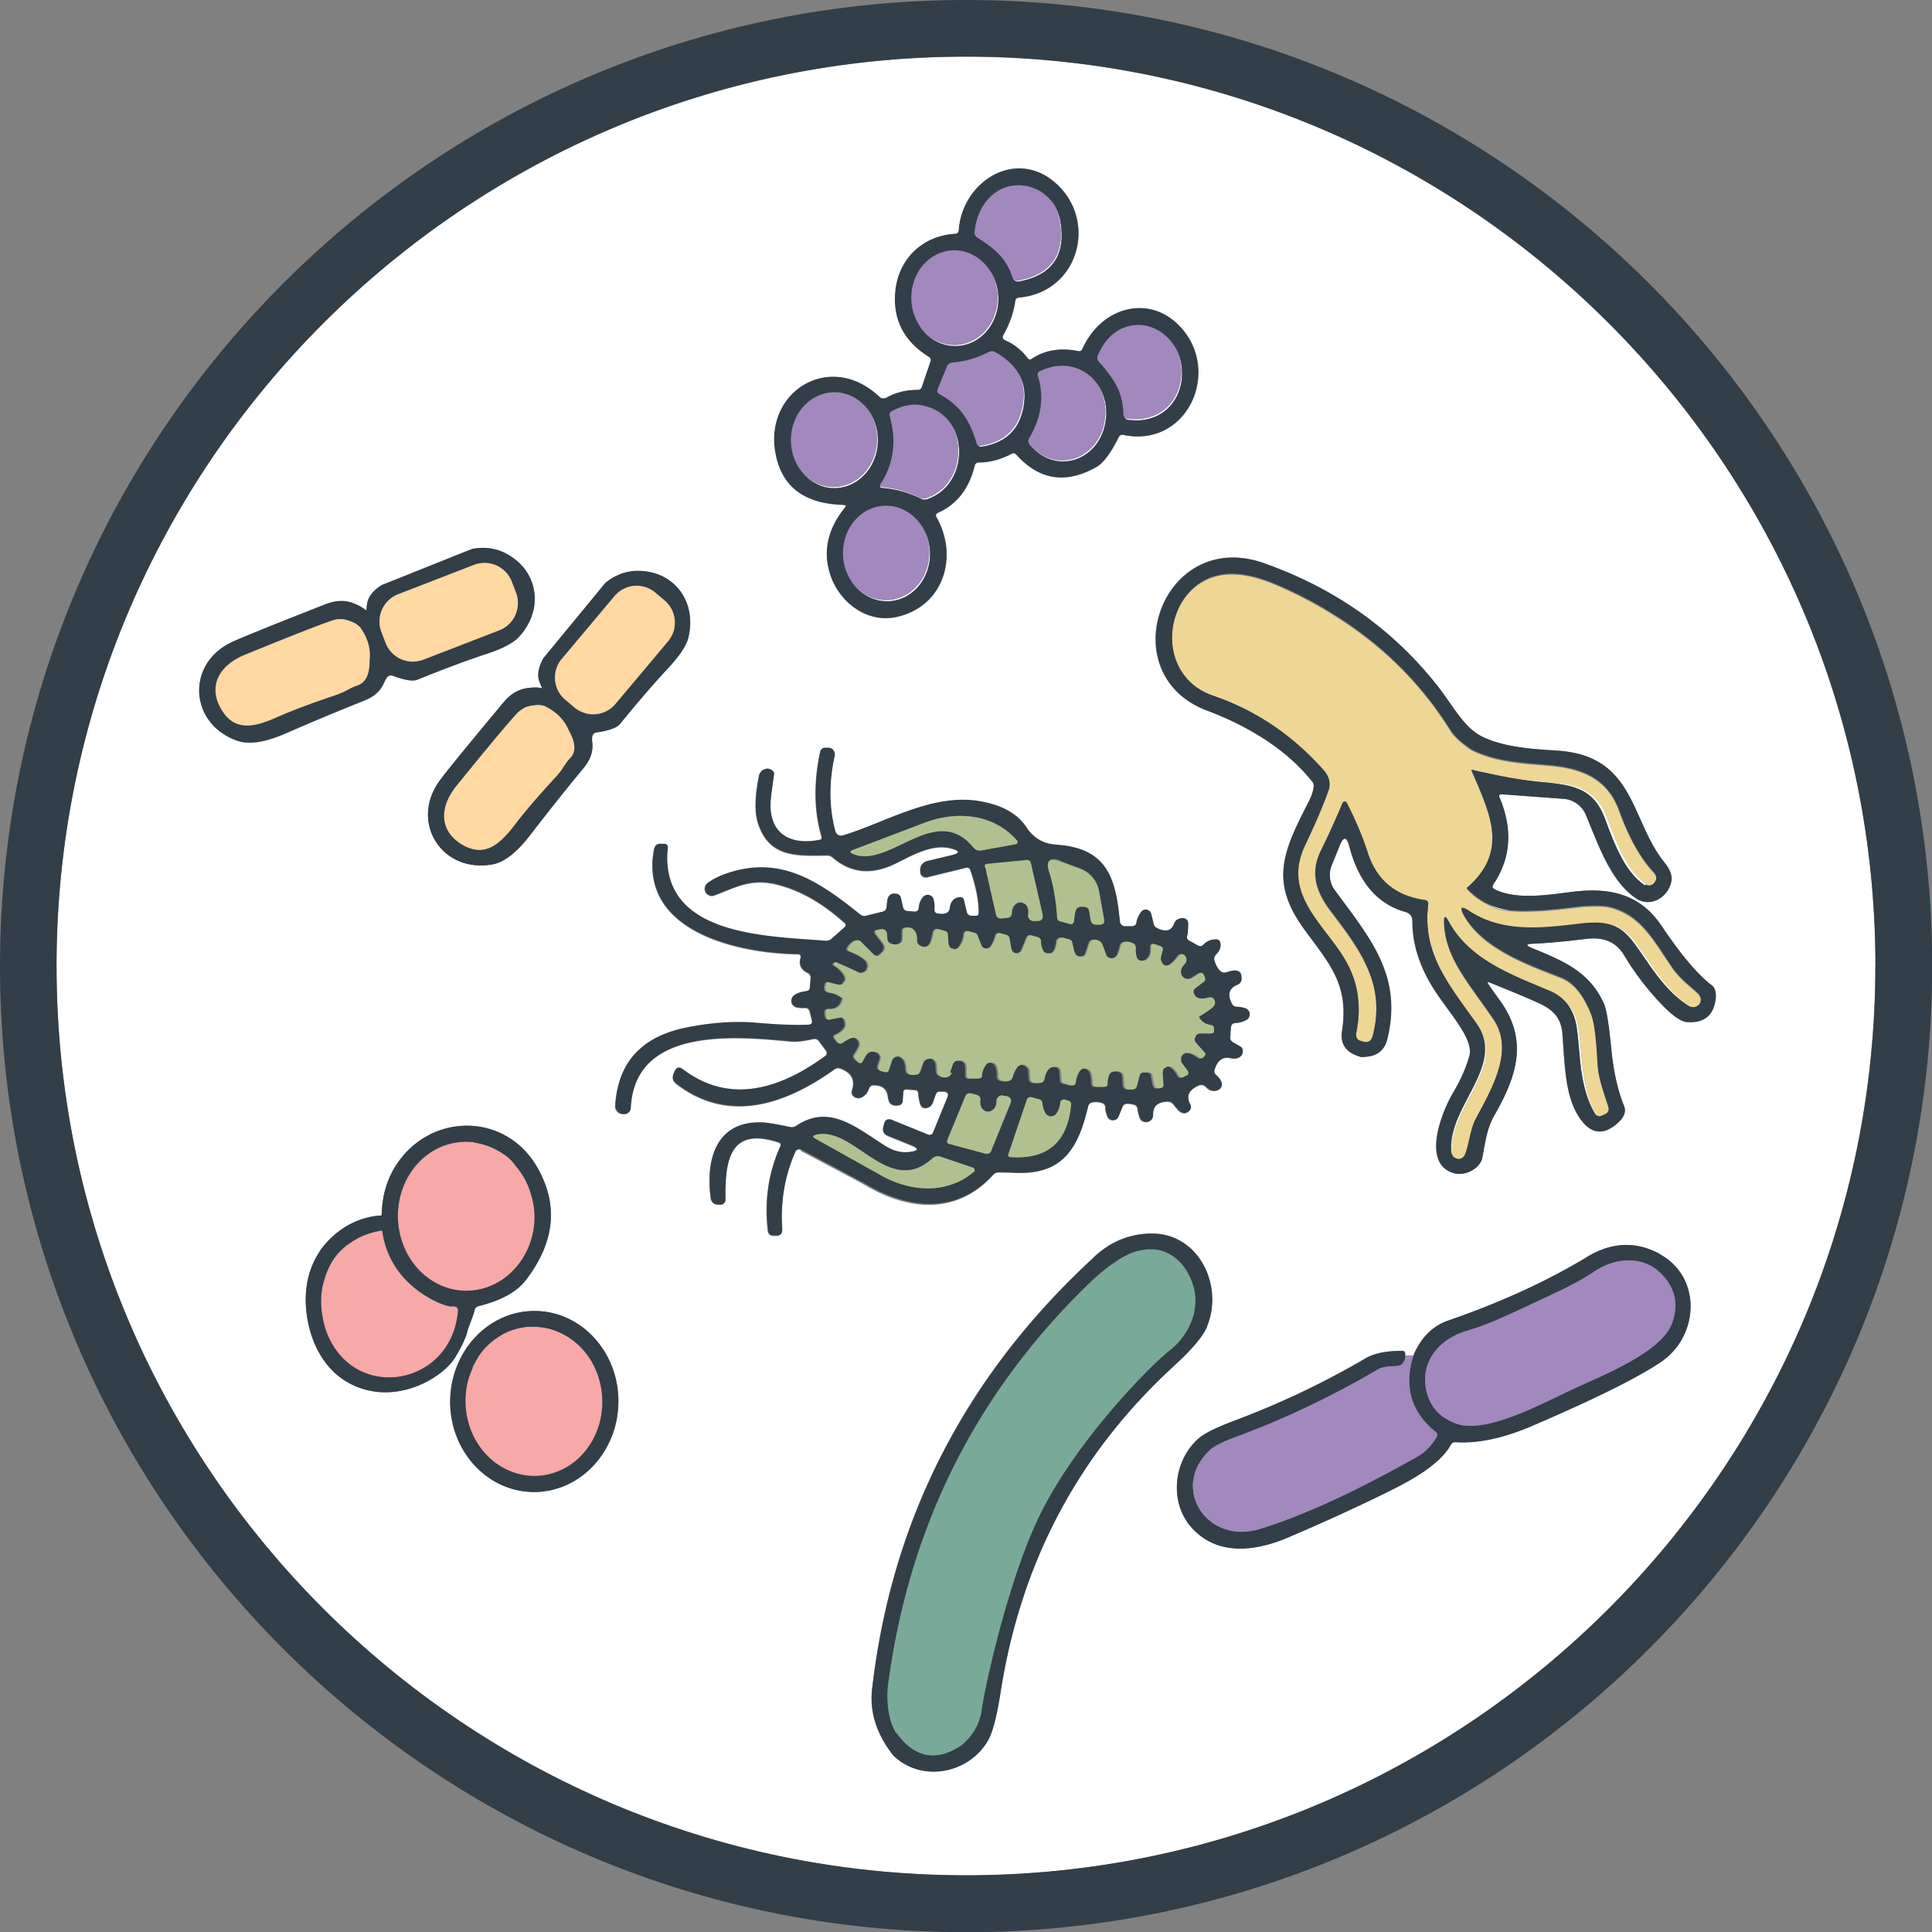 <svg width="177" height="177" fill="none" xmlns="http://www.w3.org/2000/svg"><rect width="100%" height="100%" fill="#808080" stroke="none"/><g clip-path="url(#a)"><path d="M45.563 122.558c.256-.183.53-.348.823-.476a6.411 6.411 0 0 0-.824.476Zm-1.739 1.757c.202-.311.44-.604.714-.897-.274.275-.494.586-.714.897Zm5.584-2.764s.128 0 .202.019c-.074 0-.129 0-.202-.019Zm-17.135-7.816c.183-.11.385-.22.586-.348a3.224 3.224 0 0 0-.586.348Zm11.588-8.988c.842.201 1.538.53 1.96.787a6.176 6.176 0 0 0-1.96-.787Zm-.568 20.539a9.68 9.68 0 0 1 .384-.732 5.584 5.584 0 0 0-.384.732Zm3.992-18.453c.513.678.952 1.556 1.318 2.38a6.915 6.915 0 0 0-1.318-2.38ZM32.768 62.808a1.55 1.55 0 0 0 .42-.22c-.128.073-.256.128-.42.22Zm-1.154 51.402c-1.336 1.154-1.775 2.582-1.94 3.167.44-1.299 1.025-2.251 1.94-3.167Zm11.57-9.573c.146 0 .274.036.402.073-.128-.018-.274-.055-.402-.073Zm-6.791 11.66a7.9 7.9 0 0 1-1.336-3.331 7.559 7.559 0 0 0 1.336 3.331Zm59.842-14.022s-.129-.036-.202-.073a.858.858 0 0 0 .202.073ZM80.6 98.12h.018c-.054 0-.091-.055-.128-.092.037.019.055.073.092.073l.018.019Zm12.614-20.924s0 .055-.036.073c.018-.019.018-.055.036-.073ZM80.4 97.955s0-.092-.02-.128c0 .036 0 .091.02.128Zm12.833-20.869s-.019-.073-.055-.11a.198.198 0 0 1 .055.129v-.019ZM75.934 93.397l.951-.165-.951.165Zm-.349-2.637s-.036-.09-.036-.146c0 .055 0 .11.036.147Zm.238.165h.055c-.074 0-.11-.054-.165-.091.037.018.055.073.11.073v.019Zm-32.585 34.471a7.522 7.522 0 0 0-.494 1.537c.092-.403.238-.952.494-1.537Zm54.059-24.622s.073-.018.11-.037c-.037 0-.073 0-.11.037Zm-.129.147v.073c0-.055.037-.092.073-.128 0 .018-.036.036-.055.055h-.018Zm-45.545 21.326s.165.092.238.128c-.073-.055-.165-.091-.238-.128ZM32.604 57.133a3.414 3.414 0 0 0-.696-.293c.183.073.366.146.531.256.055.037.11.037.165.037ZM94.55 84.408h.146c-.073.019-.146-.018-.22-.055.037 0 .037.055.074.055Zm2.16 17.721s-.183.11-.274.146h.128a.968.968 0 0 0 .164-.128l-.018-.018Zm-2.36-17.885s-.056-.091-.092-.146c.018.055.036.11.091.146ZM85.946 35.99s-.055-.055-.073-.092a.27.27 0 0 0 .165.183c.952.55 1.629 1.117 2.16 1.812-.531-.732-1.227-1.354-2.233-1.922l-.019.019Zm-.824 14.425c.11 2.416-1.574 4.466-3.79 4.558-1.335.055-2.544-.623-3.313-1.684.77 1.135 2.014 1.867 3.405 1.794 2.197-.092 3.9-2.142 3.79-4.558a4.636 4.636 0 0 0-.86-2.508c.457.677.75 1.5.787 2.398h-.019Zm60.391 32.621c-.366.018-.751.055-1.172.11a59.712 59.712 0 0 1-3.331.31 51.378 51.378 0 0 0 3.514-.31c.348-.037.678-.074.989-.092v-.018Zm5.457-1.941c-1.849-1.208-2.801-3.716-3.698-6.096-.384-1.043-.86-1.739-1.465-2.233-1.171-.952-2.416-1.025-4.375-1.226a72.65 72.65 0 0 1-4.832-.641c1.556.33 3.112.604 4.668.75 2.983.275 4.759.605 5.784 3.424.879 2.38 1.831 4.85 3.661 6.059.147.091.33.128.495.073a.44.44 0 0 1-.257-.091l.019-.019ZM84.812 45.637a.671.671 0 0 1-.53-.055 9.367 9.367 0 0 0-3.607-.989c-.037 0-.055-.018-.073-.036 0 .055.036.091.073.11.018 0 .055.018.091.036a9.457 9.457 0 0 1 3.607.989.68.68 0 0 0 .53.055c3.057-.989 3.79-4.961 2.032-7.176 1.648 2.233.897 6.096-2.105 7.066h-.018Zm16.437-7.432c-.329 3.716-4.411 5.418-6.956 2.47v.037c2.544 3.057 6.682 1.355 7.029-2.398.11-1.3-.256-2.453-.951-3.313.64.842.988 1.977.878 3.204Zm6.811-5.401c.769 3.167-1.336 6.023-4.778 5.547-.128 0-.201-.073-.274-.128a.488.488 0 0 0 .348.238c3.459.476 5.565-2.362 4.777-5.547a4.25 4.25 0 0 0-.695-1.483c.293.421.494.879.622 1.373Zm-7.433.256c.311.366.586.696.842 1.025-.256-.33-.531-.677-.842-1.043v.018Zm43.99 61.088c-.256-1.611-1.099-2.71-2.49-3.314-3.588-1.5-7.432-2.892-9.318-6.425-.183-.33-.292-.44-.366-.366.074.036.165.146.275.366 1.867 3.514 5.675 4.887 9.244 6.37 1.392.586 2.215 1.684 2.472 3.277.384 2.27.183 5.345 1.666 7.945.091.146.201.238.311.256-.037-.037-.092-.055-.128-.11-1.501-2.636-1.3-5.73-1.685-8.018l.019.019Zm-23.413-23.707c-2.893-3.24-6.316-5.528-10.233-6.865-1.135-.384-1.996-1.025-2.6-1.812.604.86 1.501 1.575 2.709 1.995 3.881 1.319 7.268 3.588 10.142 6.81.366.421.549.842.567 1.263 0-.457-.183-.915-.585-1.372v-.019Zm15.468 12.54c.531.348 1.117.403 1.666.421a7.175 7.175 0 0 1-1.666-.421Zm-12.32 7.981c.201 1.19.165 2.416-.11 3.716v.073c.275-1.318.311-2.58.092-3.79h.018Zm25.244-4.924c-1.007-1.208-2.069-1.52-3.442-1.501 1.263 0 2.27.348 3.204 1.483 1.373 1.647 2.746 4.521 5.345 6.169.11.073.22.091.33.091-.019 0-.037 0-.055-.036-2.618-1.666-4.009-4.558-5.382-6.224v.018Zm-14.224 7.817c-2.563-3.625-5.034-6.48-4.448-11.02.018-.184-.11-.348-.275-.367-2.709-.366-4.485-1.812-5.29-4.338-.494-1.556-1.153-3.094-1.959-4.65a.213.213 0 0 0-.293-.092.188.188 0 0 0-.091.11c-.476 1.154-1.154 2.655-2.032 4.467-.934 1.922-.476 3.643.897 5.455 1.373 1.794 2.654 3.478 3.441 5.309-.787-1.83-2.068-3.515-3.423-5.309-1.373-1.812-1.812-3.515-.897-5.418a76.628 76.628 0 0 0 2.014-4.43c.036-.11.164-.165.274-.11a.466.466 0 0 1 .11.091c.787 1.538 1.446 3.076 1.941 4.613.805 2.508 2.562 3.936 5.253 4.302.183.019.293.183.275.366-.568 4.504 1.867 7.341 4.412 10.929 2.764 3.88-2.673 7.597-2.307 11.771a.54.54 0 0 0 .128.348c0-.055-.036-.092-.055-.165-.384-4.229 5.108-7.963 2.325-11.88v.017ZM134 83.182c.11 0 .275.055.567.256 1.575 1.044 3.222 1.428 4.943 1.52-1.684-.11-3.295-.513-4.833-1.52-.366-.256-.585-.33-.659-.238l-.018-.018ZM80.803 85.05h-.055c.055 0 .11.017.165.036-.037 0-.073-.055-.128-.037h.018ZM47.412 65.297c.092-.11.202-.183.311-.256-.146.11-.256.201-.31.256Zm4.393-1.189a2.652 2.652 0 0 1-.33-3.753l4.797-5.712a2.728 2.728 0 0 1 1.812-.952 2.653 2.653 0 0 0-1.812.952l-4.796 5.712c-.952 1.135-.806 2.819.33 3.753Zm2.783 1.317a2.46 2.46 0 0 1-1.026-.11c.33.11.678.129 1.026.11Zm7.213-8.603c.037.348 0 .677-.11 1.025.11-.33.128-.677.11-1.025Zm-31.285 0c.128-.037.256-.074.384-.092a1.308 1.308 0 0 0-.384.092Zm21.748 12.631c.128-.128.201-.257.274-.385-.091.129-.164.238-.274.385Zm-4.998-15.176-.403-1.007.403 1.007Zm2.124 10.288c-.166 0-.44 0-.751.073.183-.036.384-.036.604-.018.055 0 .11 0 .164-.055h-.018Zm44.373-27.99c-.22 2.453-1.538 3.88-3.936 4.247-.091 0-.201 0-.274-.055.091.11.201.183.348.165 2.398-.385 3.716-1.794 3.935-4.247a3.977 3.977 0 0 0-.622-2.6c.44.733.622 1.575.55 2.49Zm-2.307-9.5a4.605 4.605 0 0 0-.897-2.49c.457.659.769 1.483.823 2.38.147 2.416-1.5 4.485-3.716 4.631-1.336.092-2.562-.567-3.35-1.647.788 1.135 2.05 1.83 3.442 1.739 2.197-.147 3.863-2.215 3.716-4.632l-.018.019Zm-2.032-5.455s-.074-.074-.092-.11a.428.428 0 0 0 .183.219c.787.512 1.446.989 1.995 1.556-.567-.604-1.244-1.117-2.068-1.666h-.018Zm7.726-.898c.293 2.783-1.006 4.449-3.899 4.98-.201.036-.366-.074-.476-.238a.487.487 0 0 0 .55.33c2.892-.532 4.192-2.198 3.899-4.98-.092-.934-.366-1.684-.787-2.27l-.074-.073c.421.567.678 1.318.77 2.233l.017.018ZM80.344 40.255c-.019 2.434-1.83 4.375-4.028 4.357-1.098 0-2.086-.513-2.8-1.3.714.842 1.739 1.391 2.874 1.41 2.215.018 4.009-1.94 4.027-4.357 0-1.227-.44-2.325-1.153-3.13.677.787 1.08 1.848 1.08 3.02ZM48.126 64.767s-.074.055-.11.073c.055-.019.11-.055.164-.073h-.054Zm39.468 22.131a.59.59 0 0 0 .33-.22c-.074.129-.202.184-.33.22Zm13.547-.073c-.055-.128-.073-.22-.092-.238-.073-.202-.183-.348-.311-.403.128.073.238.201.311.403 0 .018.037.11.092.238Zm7.011 11.899s.128.018.183 0c0 0-.128.018-.183 0Zm-25.738-1.868c.147.055.256.184.366.348.055.092.092.238.128.44a1.046 1.046 0 0 0-.128-.44 1.087 1.087 0 0 0-.366-.348Zm19.312-9.097c-.201-.055-.329-.165-.384-.366a.588.588 0 0 0 .384.366ZM77.361 89.37a.572.572 0 0 1 .055.42.663.663 0 0 0-.055-.42Zm-.073.604s-.073.128-.128.164c.055-.036.092-.11.128-.164Zm32.346 5.583a.572.572 0 0 1-.128-.385c0 .129.055.275.146.367l-.018.018Zm-3.131-7.414a.647.647 0 0 1-.091-.55c-.055.202 0 .385.091.55Zm1.722 8.787v.055a.518.518 0 0 1 .219-.366.644.644 0 0 0-.219.31Zm2.232-.348s-.018-.128-.091-.183c0 0 .091.128.091.183Zm-2.122.86a.594.594 0 0 1-.11-.42c0 .146 0 .292.11.42Z" fill="#fff"/><path d="M171.819 88.509c0-45.948-37.381-83.31-83.31-83.31-45.93 0-83.33 37.362-83.33 83.31s37.381 83.31 83.311 83.31c45.93 0 83.31-37.38 83.31-83.31h.019Zm-56.017-36.905c6.517 2.307 11.826 6.06 15.927 11.295 1.464 1.885 2.379 3.753 4.063 4.595 2.179 1.08 5.401 1.171 6.938 1.281 7.085.494 6.609 6.352 9.739 10.233.531.64.732 1.227.641 1.721-.293 1.501-1.941 2.49-3.295 1.538-2.288-1.593-3.35-4.742-4.54-7.616a2.423 2.423 0 0 0-2.032-1.464l-5.675-.421c-.22 0-.293.073-.201.293 1.226 2.929 1.043 5.583-.568 7.963-.128.201-.091.348.128.457 1.923.952 4.687.55 7.012.239 3.441-.44 6.297.146 8.274 3.111 1.794 2.673 3.332 4.486 4.595 5.437.329.238.439.678.347 1.337-.201 1.464-1.08 2.142-2.617 2.032-.568-.037-1.373-.623-2.453-1.758a26.393 26.393 0 0 1-3.314-4.375c-.768-1.281-1.94-1.684-3.496-1.483-1.922.238-3.551.385-4.851.44-.659.018-.677.165-.073.403 2.947 1.19 5.253 2.178 6.571 5.07.238.513.458 1.886.678 4.119.201 2.069.586 3.826 1.171 5.272.22.531 0 1.08-.677 1.648-1.19 1.006-2.252.915-3.185-.275-1.52-1.94-1.538-4.778-1.776-7.945-.11-1.41-.75-2.178-2.068-2.8-.934-.44-2.472-1.08-4.614-1.94-.183-.074-.219-.037-.109.145.128.202.476.696 1.043 1.483 2.654 3.662 1.574 6.938-.494 10.545-.677 1.189-.824 2.324-1.099 3.862-.183.989-1.556 1.757-2.636 1.428-2.983-.879-1.061-5.638-.055-7.341.696-1.171 1.19-2.306 1.502-3.386.384-1.392-1.318-3.332-2.801-5.456-1.629-2.324-2.435-4.613-2.417-6.9 0-.44-.201-.715-.64-.843-2.563-.714-4.284-2.71-5.144-6.023-.238-.897-.531-.915-.879-.055l-.732 1.813a2.333 2.333 0 0 0 .293 2.288c3.203 4.357 6.224 7.835 4.796 13.638-.238.952-.842 1.483-1.812 1.593-.33.036-.531.054-.586.036-1.355-.366-1.941-1.171-1.739-2.416.677-4.32-1.282-6.26-3.515-9.355-3.149-4.356-1.849-7.12.458-11.624.256-.476.402-.915.457-1.336.019-.183 0-.348-.128-.494-2.178-2.728-5.4-4.906-9.684-6.536-8.823-3.368-4.082-16.786 5.254-13.491l.018.018ZM80.545 36.337c.22.22.458.238.732.092.824-.458 1.776-.696 2.856-.696.183 0 .293-.091.348-.256l.805-2.362c.055-.146 0-.33-.146-.403-2.325-1.446-3.332-3.46-3.075-6.077.31-2.929 2.508-5.053 5.491-5.199.165 0 .293-.146.312-.311.292-4.503 5.327-7.689 9.024-4.192 3.68 3.478 1.886 9.867-3.533 10.343-.183.018-.293.128-.33.31-.127 1.026-.493 2.051-1.08 3.095-.127.238-.073.402.166.512.823.366 1.5.915 2.068 1.648.11.128.22.146.366.055 1.208-.806 2.636-1.044 4.265-.714.184.036.312-.019.385-.202 1.757-3.954 6.389-5.144 9.208-1.739 3.405 4.12.238 10.8-5.474 9.61-.183-.036-.329.038-.421.202-.732 1.465-1.409 2.38-2.05 2.746-2.782 1.574-5.236 1.208-7.322-1.135-.129-.146-.293-.183-.458-.073-1.007.53-1.995.787-2.984.787-.201 0-.348.11-.384.311-.531 2.105-1.648 3.533-3.369 4.302-.183.092-.237.22-.128.403 2.069 3.661.604 8.238-3.716 9.153-2.6.549-5.162-1.3-6.004-3.881-.696-2.142-.256-4.192 1.355-6.17.11-.146.073-.219-.11-.219-3.588-.091-5.675-1.647-6.224-4.704-1.062-5.694 4.997-9.446 9.464-5.218l-.037-.018ZM49.37 62.295c-.11-.403-.11-1.044.403-1.977 1.885-2.307 3.79-4.595 5.675-6.901.384-.312 1.153-.88 2.288-1.062.201-.037 2.49-.366 4.155 1.3 1.135 1.134 1.63 2.855 1.172 4.76-.183.75-.824 1.72-1.922 2.873-1.19 1.263-2.636 2.947-4.339 5.034-.292.348-1.006.604-2.196.787a.428.428 0 0 0-.348.348 1.387 1.387 0 0 0 0 .55c.11.915-.238 1.702-.842 2.416a192.257 192.257 0 0 0-4.796 6.022c-.842 1.099-2.105 2.49-3.497 2.746-4.686.842-7.633-3.917-4.814-7.707.695-.933 2.636-3.313 5.84-7.157.658-.787 1.427-1.227 2.306-1.3a3.852 3.852 0 0 1 1.208.018c-.091-.238-.22-.476-.293-.75Zm-27.55 5.602c-4.503-1.52-4.815-7.122-.513-9.08 1.044-.476 3.9-1.63 8.567-3.46.97-.366 1.85-.385 2.655-.018.274.091.659.274 1.043.604.037-.256.037-.513.11-.787.11-.403.403-.97 1.3-1.538 2.764-1.099 5.528-2.215 8.292-3.314a5.023 5.023 0 0 1 2.526.165c.202.073 2.362.86 3.021 3.149.44 1.538.055 3.295-1.263 4.741-.531.568-1.556 1.099-3.075 1.593-1.648.53-3.735 1.318-6.224 2.325-.422.164-1.19.054-2.289-.367a.47.47 0 0 0-.476.129 1.98 1.98 0 0 0-.274.476c-.348.86-1.025 1.373-1.886 1.702a264.73 264.73 0 0 0-7.103 2.966c-1.263.549-3.038 1.171-4.393.713h-.018Zm11.093 59.237c-4.009-1.464-5.052-5.967-4.887-8.603.036-.623.183-2.472 1.519-4.247.33-.44 1.72-2.16 4.155-2.746.495-.11.897-.165 1.263-.183.037-1.831.513-3.442 1.465-4.815 3.203-4.649 9.977-4.594 12.832.476 1.922 3.405 1.556 6.81-1.08 10.252-.842 1.098-2.288 1.885-4.356 2.398a.34.34 0 0 0-.22.128.426.426 0 0 0-.128.238c-.165.714-.531 1.373-.696 2.087 0 0-.165.732-1.098 2.27-1.044 1.702-4.888 4.155-8.769 2.745Zm15.926 9.556c-4.247-.055-7.67-3.807-7.597-8.384.055-4.576 3.552-8.256 7.817-8.201 4.247.055 7.652 3.808 7.597 8.384-.055 4.577-3.551 8.256-7.817 8.201Zm24.53-31.321c-.183-.11-.42-.037-.53.165v.036c-.97 2.179-1.373 4.54-1.209 7.085.019.421-.183.622-.604.585h-.238c-.275-.036-.42-.183-.457-.457-.33-2.746.054-5.327 1.134-7.725.074-.184.037-.293-.164-.367-4.632-1.537-4.906 1.941-4.87 5.273 0 .219-.183.421-.402.421h-.202a.672.672 0 0 1-.732-.586c-.476-3.533.476-7.103 4.76-6.92.366 0 1.19.165 2.507.421a.72.72 0 0 0 .55-.11c2.983-1.977 5.345.037 8.11 1.813.786.512 1.592.695 2.379.567.75-.128.769-.329.073-.604l-2.123-.86c-.403-.165-.55-.458-.44-.861l.092-.348c.055-.219.293-.366.512-.292h.055l3.424 1.391c.183.073.384 0 .457-.183l1.337-3.277c.128-.293.018-.458-.312-.494h-.33c-.237-.037-.384.055-.457.293a8.419 8.419 0 0 1-.22.64c-.11.257-.237.421-.384.495-.22.091-.403.109-.55.036-.127-.073-.219-.201-.274-.403-.11-.402-.146-.695-.146-.842 0-.219-.092-.347-.311-.366l-.77-.055c-.2 0-.292.074-.31.275l-.055.824a.358.358 0 0 1-.33.348c-.384.073-.659 0-.824-.202-.091-.11-.146-.311-.201-.622-.091-.678-.512-1.025-1.3-1.007a.434.434 0 0 0-.42.293c-.092.238-.165.403-.257.494-.403.421-.787.513-1.135.238a.46.46 0 0 1-.165-.55c.311-.97-.055-1.647-1.08-2.013a.57.57 0 0 0-.512.073c-4.43 3.167-9.684 5.053-14.499 1.337-.31-.238-.402-.55-.256-.934l.073-.165c.165-.402.421-.475.77-.22 4.41 3.351 9.097 1.667 13.051-1.226.165-.11.183-.33.073-.494l-.64-.86c-.128-.183-.311-.257-.55-.202-.677.147-1.482.275-2.013.22-5.107-.476-14.334-1.391-14.7 6.114a.545.545 0 0 1-.585.531h-.165c-.385-.037-.696-.384-.66-.769.239-3.936 2.399-6.315 6.518-7.14 2.288-.457 4.411-.603 6.352-.439 2.068.183 3.661.239 4.814.183.275 0 .385-.164.33-.439l-.202-.805a.416.416 0 0 0-.439-.312c-.22.019-.476 0-.75-.054a.618.618 0 0 1-.476-.714.674.674 0 0 1 .2-.348c.239-.201.623-.33 1.136-.403.22-.018.33-.146.348-.366l.073-.897a.446.446 0 0 0-.256-.421c-.641-.293-.86-.75-.66-1.41.037-.128-.036-.274-.164-.31h-.073c-5.327-.056-14.59-1.996-13.199-9.593.073-.366.293-.55.677-.513h.257c.238.037.33.165.31.385-.805 8.128 9.099 8.073 14.463 8.512.22 0 .402-.055.567-.201l1.172-1.044c.164-.146.164-.274 0-.42-1.94-1.758-3.936-2.911-6.005-3.46-2.508-.678-3.936.22-5.913.951a.601.601 0 0 1-.53-.036c-.22-.11-.33-.311-.348-.55a.63.63 0 0 1 .274-.549c.403-.31.916-.585 1.556-.805 4.943-1.794 8.458.549 12.412 3.716a.493.493 0 0 0 .494.11l1.556-.385c.22-.055.33-.201.366-.42.037-.367.073-.623.092-.751.11-.403.384-.55.805-.458.22.037.348.165.403.385l.201.86a.449.449 0 0 0 .385.33l.659.054c.201 0 .384-.146.403-.347.018-.348.128-.66.347-.952a.56.56 0 0 1 .787-.129c.11.074.183.184.202.293.091.33.128.623.091.916-.018.22.074.33.275.384.366.073.64.055.842-.055a.587.587 0 0 0 .293-.42c.073-.641.384-.971.897-1.008.22 0 .348.092.403.293l.256 1.08a.411.411 0 0 0 .366.312h.384c.238.036.348-.055.348-.293 0-1.154-.274-2.453-.769-3.918a.313.313 0 0 0-.366-.201l-3.588.879a.51.51 0 0 1-.622-.385v-.22a.785.785 0 0 1 .604-.86l2.215-.53c.842-.202.842-.422 0-.642-1.849-.512-3.936.86-5.345 1.501-2.069.934-3.9.714-5.51-.677a.721.721 0 0 0-.495-.183c-2.727.037-5.272.22-6.315-2.874-.348-1.007-.33-2.471.055-4.393.073-.348.274-.568.622-.641a.887.887 0 0 1 .311 0c.33.11.476.256.44.494-.165 1.135-.257 1.83-.275 2.087-.348 2.947 1.3 4.503 4.43 3.918.202-.037.256-.147.202-.348-.678-2.307-.715-4.888-.129-7.689.055-.31.257-.44.568-.42h.238c.311.036.549.31.53.64v.091c-.549 2.435-.53 4.76.056 6.938a.534.534 0 0 0 .659.385c3.917-1.153 8.2-3.918 12.612-3.13 1.996.347 3.405 1.153 4.229 2.38.659.988 1.574 1.519 2.728 1.592 4.668.293 5.455 3.02 5.839 7.048a.46.46 0 0 0 .458.42h.622c.275 0 .421-.127.458-.402.037-.256.165-.55.384-.879a.532.532 0 0 1 .733-.146.545.545 0 0 1 .219.311l.22.915a.54.54 0 0 0 .293.367c.805.402 1.336.274 1.592-.422a.679.679 0 0 1 .476-.439c.275-.073.495-.055.641.073.11.092.165.257.165.476-.018.55-.055.879-.092 1.007-.073.201 0 .366.202.476l.787.44c.183.11.348.09.476-.074.293-.348.695-.512 1.171-.494.22 0 .348.11.403.33.092.347-.055.713-.421 1.08a.523.523 0 0 0-.128.512c.11.403.293.714.531.97.128.128.348.183.531.128.329-.091.567-.146.714-.164.256-.019.439.036.567.164.092.092.128.293.147.605 0 .22-.129.402-.33.494-.824.33-1.007.915-.549 1.794a.458.458 0 0 0 .403.256c.366 0 .659.073.878.165a.584.584 0 0 1 .293.769.54.54 0 0 1-.238.256 2.21 2.21 0 0 1-.988.275c-.275 0-.421.164-.44.439l-.073.879c0 .22.073.366.256.475l.641.367a.473.473 0 0 1 .256.439c0 .366-.219.604-.64.659-.11.018-.22 0-.33 0-.787-.238-1.318.11-1.611 1.043a.46.46 0 0 0 .128.476c.238.202.403.421.495.66.073.2.055.384-.074.549-.128.164-.347.238-.64.238-.22 0-.403-.092-.568-.238a1.858 1.858 0 0 0-.256-.22c-.165-.11-.348-.128-.513-.037-.933.403-1.208.989-.805 1.739a.507.507 0 0 1-.11.623c-.293.256-.604.238-.915-.037-.037-.018-.202-.238-.531-.622a.613.613 0 0 0-.458-.22c-.952 0-1.409.403-1.391 1.263 0 .22-.073.385-.256.494-.183.129-.385.147-.641.055-.165-.055-.275-.201-.348-.421a6.027 6.027 0 0 1-.165-.732.407.407 0 0 0-.329-.384c-.311-.074-.549-.11-.696-.074-.164.019-.274.11-.348.257l-.366.897a.546.546 0 0 1-.714.311.525.525 0 0 1-.311-.311c-.128-.33-.201-.604-.183-.824a.412.412 0 0 0-.293-.403c-.348-.11-.659-.128-.933-.055-.202.055-.33.183-.366.385-.88 3.716-2.234 6.224-6.59 6.059-.55-.018-1.08-.037-1.593-.037a.628.628 0 0 0-.494.22c-3.332 3.698-7.744 3.258-11.68.952-.366-.22-2.361-1.282-5.967-3.185l.036-.055Zm18.27 49.755c-.33 2.179-.733 3.643-1.172 4.375-1.757 2.966-6.041 3.845-8.659 1.3-1.52-1.959-2.16-3.972-1.922-6.059 1.776-15.45 8.476-28.576 20.1-39.358 1.519-1.519 3.313-2.325 5.364-2.38 4.411-.128 6.773 4.723 5.217 8.494-.366.897-1.373 2.087-3.002 3.588-8.787 8.037-14.096 18.05-15.945 30.04h.019Zm41.719-23.01c-.202 0-.348.073-.44.238-1.189 2.105-4.356 3.606-6.645 4.741a195.012 195.012 0 0 1-8.182 3.716c-2.966 1.281-6.481 1.776-8.879-.824-2.123-2.306-1.739-6.151.586-8.201.531-.476 1.666-1.025 3.405-1.684a76.88 76.88 0 0 0 11.917-5.675c.787-.457 1.886-.677 3.332-.677.165 0 .256.073.274.238v.238c.238-.055.476-.055.733 0 .695-1.666 1.775-2.746 3.203-3.24 4.851-1.666 9.098-3.625 12.741-5.84 2.215-1.355 4.412-1.446 6.59-.293 3.973 2.105 3.68 7.542.183 9.904-2.123 1.446-6.077 3.405-11.88 5.894-2.581 1.099-4.888 1.593-6.938 1.465Z" fill="#fff"/><path d="M108.719 96.472h.256a.602.602 0 0 0-.256 0Zm.861-1.482s.037-.129.092-.184c-.055.055-.055.128-.092.183Zm-19.221-8.147s-.128 0-.183-.036c.055.036.11.036.183.036Zm.457-.146c-.074.091-.165.128-.275.165h.055a.447.447 0 0 0 .201-.165h.019Zm2.141.53-.055-.054c.018 0 .037.036.055.054Zm-5.858-.439s-.037-.037-.037-.055c0 0 .019.037.037.055Zm-2.179-.128c-.2.074-.42.037-.658-.091.238.128.476.165.659.091Zm11.204.641s-.146 0-.22-.018c.074.036.147.018.22.018Zm2.618.256c-.164-.091-.293-.275-.348-.55.055.294.165.477.348.55Zm-20.191 1.446a47.26 47.26 0 0 0-2.032-.915h-.037.037c.64.275 1.318.567 2.032.915Zm18.104-1.958a.502.502 0 0 1-.311.238h.055a.54.54 0 0 0 .256-.238Zm-3.277.219h-.22c.055 0 .092.037.147.037.018 0 .036-.019.073-.037Zm-9.482-1.812c-.092-.22-.22-.384-.421-.476.22.073.347.238.42.476Zm9.813 1.538a.646.646 0 0 1-.238.256c.11-.055.201-.128.238-.256Zm-2.381 13.692s-.037.11-.037.165c0-.091.055-.165.091-.256 0 .036-.054.036-.054.073v.018Zm5.731-14.772s.091-.037.146-.037c-.055 0-.091 0-.146.037Zm11.203 1.482s.073 0 .11.019c-.037 0-.074-.037-.11-.019Zm-.183.092s-.018.018-.018.037a.29.29 0 0 1 .128-.074c-.037 0-.074 0-.092.037h-.018ZM89.24 107.035s-.054-.055-.11-.074c.056 0 .092.055.11.092v-.018Zm19.405-10.545s-.11.037-.165.074c.055-.037.11-.055.165-.073ZM81.076 85.14s.055.092.073.129a.295.295 0 0 0-.073-.128Zm4.614-.017s.091-.019.128-.019c-.037 0-.092 0-.129.019Zm11.222.988v.055c0-.055.055-.092.092-.147-.019.037-.055.055-.074.092h-.018Zm-11.387-.806v.037c0-.055.055-.091.074-.128-.019.037-.055.055-.074.091Zm3.258-.036.55.146-.55-.146ZM106.12 99.73s-.091 0-.128-.036c.037 0 .073.037.128.037Zm.384-1.446c0-.146.037-.293.128-.384a.485.485 0 0 0-.11.384h-.018Zm-7.544-.238s.166-.128.257-.146a.522.522 0 0 0-.256.146Zm-4.903-.384.128.128a.426.426 0 0 0-.128-.128Zm-.459-.128a.577.577 0 0 1 .42.091.618.618 0 0 0-.365-.11h-.055v.019Zm13.216.256s.11-.091.184-.091c-.074 0-.129.055-.184.091Zm-15.962-.458s.146 0 .2.037c-.054-.037-.127-.037-.2-.037Zm12.943 2.49c.165-.018.275-.128.329-.293a.39.39 0 0 1-.329.293Zm2.067-.146s-.055-.073-.073-.11c.018.037.037.091.073.11Zm-14.37.787s.092-.055.147-.073c-.055 0-.092.036-.147.073Zm-3.954-13.546s-.146-.019-.22-.055c.055 0 .11.073.165.055h.055Zm2.802 10.617a.519.519 0 0 1 .312-.202h-.055a.598.598 0 0 0-.275.202h.019Z" fill="#fff"/><path d="M52.136 66.871c-.512-1.263-1.574-1.922-2.251-2.233-.165-.036-.33-.073-.495-.073 0 0-.11.055-.164.055-.202 0-.403 0-.605.018-.146.037-.292.055-.439.128-.055.019-.11.055-.165.073-.11.055-.22.129-.293.184-.11.073-.2.164-.31.256-.843.897-2.71 3.13-5.602 6.7-1.501 1.867-1.648 4.046.439 5.345 2.178 1.355 3.625-.055 4.998-1.867.842-1.117 2.141-2.618 3.862-4.485.476-.513.75-1.135 1.153-1.538.11-.146.183-.256.275-.384.403-.879-.311-1.995-.403-2.197v.019Z" fill="#FFD8A2"/><path d="M93.251 25.702c2.892-.531 4.192-2.197 3.9-4.98-.092-.915-.349-1.665-.77-2.233-1.226-1.593-3.57-2.032-5.235-.787-1.025.769-1.648 1.94-1.85 3.533 0 .091 0 .183.037.275.037.036.055.091.092.11.824.549 1.501 1.043 2.069 1.665.549.568.97 1.245 1.281 2.197a.5.5 0 0 0 .476.238v-.018Zm-5.584 5.894c2.197-.147 3.863-2.215 3.716-4.631a4.586 4.586 0 0 0-.824-2.38c-.787-1.062-2.013-1.721-3.35-1.648-2.196.147-3.862 2.215-3.716 4.632a4.59 4.59 0 0 0 .824 2.38c.787 1.061 2.014 1.72 3.35 1.647Z" fill="#A288BC"/><path d="M145.807 72.766c.604.494 1.08 1.19 1.464 2.234.879 2.398 1.849 4.887 3.698 6.095a.615.615 0 0 0 .257.092c.219-.073.366-.238.475-.53.074-.239 0-.477-.237-.715-1.209-1.3-2.234-3.167-3.131-5.601-1.025-2.893-3.313-3.881-6.297-4.156-2.545-.22-4.943-.293-7.249-1.446-.934-.64-1.575-1.227-1.904-1.757-2.691-4.32-6.242-7.835-10.654-10.581a37.297 37.297 0 0 0-5.107-2.691c-1.501-.66-2.838-1.025-4.028-1.062-5.016-.22-7.157 5.711-4.723 9.153.604.787 1.465 1.428 2.6 1.812 3.917 1.337 7.322 3.625 10.233 6.865.403.458.604.915.586 1.373 0 .183 0 .366-.074.567-.439 1.3-1.153 2.984-2.16 5.071-2.032 4.247 1.337 6.883 3.387 10.05a9.374 9.374 0 0 1 1.391 3.46c.22 1.208.183 2.471-.091 3.79a.569.569 0 0 0 .421.64l.183.055c.494.128.787-.055.915-.531.604-2.38.329-4.338-.458-6.17-.787-1.83-2.068-3.514-3.441-5.308-1.373-1.83-1.831-3.551-.897-5.455a84.291 84.291 0 0 0 2.032-4.467c.018-.036.055-.073.091-.11.11-.054.238 0 .293.092a31.469 31.469 0 0 1 1.959 4.65c.824 2.526 2.581 3.972 5.29 4.338a.306.306 0 0 1 .275.366c-.586 4.54 1.885 7.414 4.448 11.02 2.783 3.918-2.709 7.652-2.325 11.881 0 .055.037.11.055.165.037.055.092.11.147.165.238.146.439.183.604.109a.661.661 0 0 0 .384-.384c.366-.934.476-2.27.934-3.167 1.483-2.837 3.624-6.352 1.666-9.244-2.343-3.442-4.412-5.639-4.522-8.842 0-.403.037-.531.147-.476.073-.073.183.037.366.366 1.885 3.533 5.73 4.924 9.317 6.425 1.392.586 2.234 1.685 2.49 3.314.385 2.288.183 5.382 1.684 8.018.037.055.073.073.128.11.11.018.238 0 .385-.055l.274-.128c.275-.147.385-.367.275-.678-.476-1.52-.952-2.617-1.007-4.21-.091-2.178-.293-3.625-.604-4.357-.696-1.72-1.593-2.82-2.673-3.258-2.471-1.007-7.157-2.49-8.951-5.73-.256-.458-.275-.66-.11-.66.073-.072.293 0 .659.239 1.538 1.025 3.167 1.428 4.833 1.52 1.647.09 3.35-.11 5.089-.312.586-.073 1.098-.11 1.592-.11 1.373-.018 2.435.293 3.442 1.501 1.373 1.666 2.764 4.558 5.382 6.224.018 0 .036.019.055.037.256 0 .494-.092.64-.311.037-.055.055-.11.074-.165.091-.311 0-.604-.293-.879-.824-.769-1.593-1.3-2.307-2.325-1.775-2.599-2.837-4.686-5.528-5.473-.494-.146-1.208-.183-2.124-.128-.311.018-.64.055-.988.091-1.355.165-2.526.275-3.515.311-1.007.055-1.849.055-2.526 0-.055 0-.092-.018-.147-.018-.549-.036-1.135-.073-1.665-.42a6.198 6.198 0 0 1-2.325-1.612c3.954-3.386 2.123-6.883.421-10.855.604.165 1.208.274 1.83.403 2.014.31 3.662.512 4.833.64 1.959.202 3.204.275 4.375 1.227l-.018-.092Z" fill="#EED794"/><path d="M108.059 32.804a4.061 4.061 0 0 0-.622-1.373c-.879-1.208-2.362-1.94-3.844-1.629-1.373.293-2.38 1.208-3.039 2.783a.417.417 0 0 0 .073.457c.311.366.586.714.842 1.044.86 1.116 1.391 2.142 1.446 3.862a.4.4 0 0 0 .092.257c.073.054.146.11.274.128 3.46.476 5.565-2.362 4.778-5.547v.018Zm-14.296 3.771c.091-.933-.092-1.757-.55-2.49-.457-.695-1.134-1.317-2.086-1.83a.499.499 0 0 0-.55 0c-1.116.568-2.233.897-3.35.97-.237 0-.402.129-.494.367l-.86 2.105s-.037.164-.018.22a.32.32 0 0 0 .073.09c1.007.568 1.702 1.19 2.233 1.923.568.75.952 1.63 1.282 2.746 0 .055.055.073.091.128.073.055.183.073.275.055 2.398-.384 3.716-1.794 3.936-4.247l.018-.037Zm7.487 1.63c.11-1.245-.238-2.362-.878-3.204-1.117-1.391-3.04-1.977-5.108-.988-.183.091-.256.238-.201.439.604 1.922.33 3.844-.806 5.73-.091.146-.073.347.019.494 2.544 2.947 6.626 1.245 6.956-2.471h.018Zm-20.904 2.05c0-1.172-.403-2.233-1.08-3.02-.714-.788-1.703-1.282-2.801-1.3-2.215-.019-4.01 1.94-4.028 4.356 0 1.172.403 2.234 1.08 3.021.715.787 1.703 1.281 2.801 1.3 2.215.018 4.01-1.94 4.028-4.357ZM84.28 45.6a.68.68 0 0 0 .53.055c3.003-.97 3.772-4.833 2.106-7.066-.568-.714-1.392-1.245-2.472-1.446-.86-.165-1.775.018-2.746.53-.183.11-.256.257-.2.477.64 2.306.347 4.411-.898 6.297-.018.036-.036.091-.018.128.018 0 .055.037.073.037a9.457 9.457 0 0 1 3.606.988h.019Zm-2.946 9.372c2.197-.091 3.9-2.141 3.79-4.558a4.617 4.617 0 0 0-.788-2.398c-.769-1.08-1.977-1.757-3.313-1.684-2.197.092-3.9 2.142-3.79 4.558.037.897.33 1.721.788 2.398.769 1.08 1.977 1.758 3.313 1.684Z" fill="#A288BC"/><path d="M152.013 114.851c-2.179-1.153-4.357-1.043-6.591.293-3.642 2.215-7.889 4.156-12.74 5.84-1.447.494-2.508 1.574-3.204 3.24-.879 2.856-.183 5.181 2.069 6.993.146.128.183.274.073.439-.476.824-1.08 1.428-1.812 1.831-5.749 3.24-10.563 5.437-14.426 6.608-4.814 1.465-8.237-3.807-4.521-7.249.366-.348 1.135-.732 2.27-1.153a79.193 79.193 0 0 0 13.07-6.206c.33-.201.879-.293 1.629-.311.293 0 .513-.073.641-.22.165-.183.256-.421.275-.714v-.238c-.037-.164-.128-.238-.293-.238-1.428 0-2.545.22-3.332.678a77.763 77.763 0 0 1-11.917 5.675c-1.739.64-2.874 1.208-3.405 1.684-2.325 2.05-2.709 5.894-.586 8.201 2.398 2.617 5.913 2.105 8.879.823a193.731 193.731 0 0 0 8.182-3.716c2.289-1.116 5.456-2.636 6.646-4.741a.429.429 0 0 1 .439-.238c2.05.128 4.357-.366 6.938-1.464 5.803-2.49 9.757-4.449 11.88-5.895 3.497-2.361 3.771-7.798-.183-9.903l.019-.019Zm-18.636 15.56c-1.647-.622-2.563-1.794-2.782-3.496-.293-2.361 1.391-4.284 3.807-4.998 1.904-.549 3.405-1.281 5.931-2.453 2.527-1.171 4.064-1.867 5.712-2.965 2.087-1.391 4.65-1.446 6.26.311 1.172 1.263 1.483 2.728.897 4.375-.951 2.709-6.388 4.815-9.207 6.133-2.801 1.318-7.927 4.119-10.618 3.093Z" fill="#323E48"/><path d="M153.201 121.185c.586-1.666.293-3.112-.897-4.375-1.629-1.757-4.173-1.702-6.26-.311-1.648 1.098-3.185 1.775-5.712 2.965-2.526 1.172-4.045 1.904-5.931 2.453-2.416.696-4.1 2.618-3.807 4.998.201 1.721 1.135 2.892 2.782 3.496 2.691 1.007 7.798-1.794 10.618-3.093 2.819-1.318 8.256-3.424 9.207-6.133Zm-25.37 3.973c-.75 0-1.3.109-1.629.311a80.692 80.692 0 0 1-13.071 6.206c-1.135.421-1.903.805-2.27 1.153-3.716 3.441-.292 8.713 4.522 7.249 3.863-1.172 8.677-3.368 14.425-6.608.732-.403 1.336-1.026 1.812-1.831.092-.165.074-.311-.073-.439-2.251-1.813-2.947-4.138-2.068-6.993a1.563 1.563 0 0 0-.714 0c-.019.293-.11.531-.275.714-.128.146-.348.219-.641.219l-.018.019Z" fill="#A288BC"/><path d="M91.016 107.602a.628.628 0 0 1 .495-.22c.512 0 1.043.019 1.592.037 4.357.183 5.712-2.343 6.59-6.059a.52.52 0 0 1 .367-.385c.274-.073.585-.055.933.055.183.055.293.22.293.403 0 .22.055.494.183.824a.525.525 0 0 0 .311.311.54.54 0 0 0 .714-.311l.366-.897a.4.4 0 0 1 .348-.256c.165-.019.403 0 .696.073a.427.427 0 0 1 .329.384c0 .165.074.403.165.732.073.238.183.367.348.421.238.092.458.074.641-.054a.564.564 0 0 0 .256-.495c-.018-.842.439-1.263 1.391-1.263.183 0 .348.073.458.22.311.384.494.604.531.622.311.275.622.293.915.037.183-.147.22-.403.11-.623-.403-.75-.128-1.336.805-1.739.183-.073.348-.073.513.037.055.037.146.11.256.22.165.146.348.238.568.238.293 0 .494-.073.64-.238a.54.54 0 0 0 .074-.55 1.654 1.654 0 0 0-.495-.659c-.146-.128-.183-.292-.128-.475.275-.934.824-1.264 1.611-1.044a.51.51 0 0 0 .33 0c.421-.073.64-.293.64-.659a.472.472 0 0 0-.256-.44l-.641-.365c-.183-.11-.274-.257-.256-.476l.073-.879c.019-.275.165-.421.44-.44.366-.018.695-.11.988-.274a.54.54 0 0 0 .238-.256.584.584 0 0 0-.293-.77c-.219-.09-.512-.145-.879-.164a.472.472 0 0 1-.402-.256c-.458-.879-.275-1.465.549-1.794a.52.52 0 0 0 .329-.494c0-.311-.054-.495-.146-.604-.128-.129-.311-.183-.567-.165-.147 0-.385.073-.714.165a.568.568 0 0 1-.531-.129c-.238-.237-.421-.567-.531-.97a.534.534 0 0 1 .128-.512c.366-.366.494-.733.421-1.08-.055-.22-.183-.33-.403-.33-.476 0-.86.165-1.171.494-.128.147-.293.165-.476.074l-.787-.44c-.202-.11-.275-.274-.202-.476.037-.11.073-.457.092-1.007 0-.22-.037-.384-.165-.475-.146-.129-.366-.147-.641-.074a.678.678 0 0 0-.476.44c-.256.695-.787.823-1.592.42a.537.537 0 0 1-.293-.365l-.22-.916a.543.543 0 0 0-.22-.311.515.515 0 0 0-.732.147c-.219.329-.348.622-.384.878-.037.275-.183.403-.458.403h-.622c-.238 0-.421-.183-.458-.421-.384-4.01-1.171-6.737-5.84-7.048-1.171-.073-2.068-.604-2.727-1.593-.824-1.244-2.215-2.032-4.229-2.38-4.411-.787-8.713 1.978-12.613 3.131a.534.534 0 0 1-.658-.384c-.586-2.179-.605-4.485-.055-6.938v-.092a.6.6 0 0 0-.531-.622h-.238c-.311-.037-.494.091-.568.402-.585 2.82-.549 5.382.128 7.689.055.201 0 .311-.201.348-3.13.585-4.778-.97-4.43-3.918.018-.256.128-.952.275-2.087.036-.22-.11-.384-.44-.494a.454.454 0 0 0-.311 0c-.348.073-.55.293-.622.64-.385 1.923-.403 3.387-.055 4.394 1.043 3.094 3.588 2.91 6.315 2.874a.69.69 0 0 1 .495.183c1.61 1.392 3.441 1.611 5.51.678 1.41-.641 3.478-1.996 5.345-1.501.842.22.842.439 0 .64l-2.215.531a.816.816 0 0 0-.622.86v.147s.018.055.018.073c.073.275.348.458.622.385l3.588-.879a.323.323 0 0 1 .366.201c.513 1.447.77 2.746.77 3.918 0 .238-.11.33-.349.311h-.384a.454.454 0 0 1-.366-.33l-.256-1.08c-.055-.22-.183-.31-.403-.293-.513.037-.824.367-.897 1.007a.502.502 0 0 1-.293.421c-.183.11-.476.129-.842.055-.202-.036-.293-.164-.275-.384.019-.293 0-.586-.091-.915a.565.565 0 0 0-.202-.293.56.56 0 0 0-.787.128 1.68 1.68 0 0 0-.348.952c0 .201-.183.366-.402.348l-.66-.055a.409.409 0 0 1-.384-.33l-.201-.86c-.055-.22-.183-.348-.403-.385-.42-.091-.696.074-.805.458-.037.128-.074.384-.092.75-.018.22-.146.367-.366.422l-1.556.384c-.183.055-.348 0-.494-.11-3.936-3.167-7.45-5.492-12.412-3.716-.64.238-1.171.513-1.556.806a.676.676 0 0 0-.274.549c0 .256.128.439.347.549.184.091.348.11.531.036 1.977-.732 3.387-1.647 5.913-.951 2.069.549 4.064 1.72 6.005 3.46.164.146.164.292 0 .42l-1.172 1.044a.802.802 0 0 1-.567.201c-5.364-.44-15.268-.403-14.462-8.512.018-.238-.073-.348-.311-.366h-.257c-.384-.055-.604.128-.677.494-1.41 7.597 7.872 9.52 13.199 9.592h.073c.128.037.201.184.165.312-.184.659.036 1.116.659 1.41a.42.42 0 0 1 .256.42l-.073.897c0 .22-.129.33-.348.366-.513.074-.897.202-1.135.403a.524.524 0 0 0-.201.348c-.074.33.146.64.475.714.275.055.531.073.751.055.201-.019.403.11.44.31l.2.806c.074.275-.036.421-.329.44-1.153.055-2.764 0-4.814-.183-1.94-.165-4.046-.019-6.352.439-4.12.824-6.28 3.203-6.517 7.139a.741.741 0 0 0 .659.769h.164c.312 0 .568-.22.586-.531.366-7.505 9.593-6.59 14.7-6.114.53.055 1.336-.073 2.013-.22.239-.054.422 0 .55.202l.64.86a.367.367 0 0 1-.073.494c-3.954 2.893-8.64 4.577-13.052 1.227-.348-.256-.604-.201-.769.22l-.073.164c-.146.367-.073.678.256.934 4.815 3.716 10.087 1.831 14.499-1.336a.514.514 0 0 1 .512-.074c1.025.367 1.391 1.025 1.08 2.014-.073.22 0 .403.165.549.348.275.732.202 1.135-.238.073-.073.165-.238.256-.494a.412.412 0 0 1 .421-.293c.77 0 1.208.33 1.3 1.007.037.311.11.512.201.622.183.202.458.275.824.202a.407.407 0 0 0 .33-.348l.054-.824c0-.201.11-.293.312-.275l.769.056c.22 0 .33.128.31.366 0 .164.037.439.147.842.055.201.147.329.275.402.146.074.33.055.549-.036.165-.073.293-.238.384-.494 0-.019.074-.238.22-.641.073-.22.22-.33.458-.311h.33c.329.055.42.201.31.512l-1.336 3.277c-.073.183-.275.256-.458.183l-3.423-1.391h-.055a.422.422 0 0 0-.512.293l-.092.347c-.11.421.037.714.44.861l2.123.86c.696.293.677.494-.073.604-.787.128-1.593-.055-2.38-.567-2.764-1.776-5.126-3.808-8.11-1.812-.164.109-.347.146-.549.109-1.318-.274-2.141-.402-2.508-.421-4.301-.183-5.235 3.387-4.76 6.92.037.366.367.622.733.604h.201a.453.453 0 0 0 .403-.439c-.036-3.332.238-6.792 4.87-5.272.183.055.238.183.164.366-1.08 2.398-1.464 4.979-1.135 7.725.037.274.183.421.458.439h.238c.421.055.622-.146.604-.567-.165-2.545.238-4.925 1.208-7.085v-.036a.416.416 0 0 1 .531-.165 796.512 796.512 0 0 1 5.968 3.185c3.954 2.325 8.347 2.746 11.68-.952l-.038.055Zm1.556-1.592c-.183 0-.237-.11-.183-.275l1.666-4.924c.073-.257.257-.348.494-.275l.623.165c.201.055.311.183.33.384.036.33.128.641.274.916.055.091.147.146.238.201a.637.637 0 0 0 .201.073c.074 0 .129 0 .202-.018.091-.037.201-.055.274-.147.257-.293.403-.659.44-1.135v-.073c0-.036.036-.036.055-.055a.144.144 0 0 1 .073-.073c.036-.018.073-.018.11-.037.036 0 .055-.018.073-.018h.073l.385.128c.146.055.22.165.2.311-.31 3.442-2.16 5.053-5.564 4.833l.037.019Zm4.614-27.112 1.739.641a2.712 2.712 0 0 1 1.775 2.105l.458 2.545c.055.33-.073.494-.403.494h-.311c-.293 0-.458-.146-.513-.44l-.128-.768c-.055-.256-.201-.384-.439-.421-.275-.037-.476 0-.604.073-.11.073-.202.22-.238.421-.055.183-.092.44-.11.769-.018.256-.165.348-.421.293l-.787-.22c-.201-.055-.311-.146-.311-.293-.147-1.775-.385-3.185-.733-4.247-.347-1.043 0-1.373 1.044-.988l-.018.037Zm-3.094-.091c.165 0 .33.091.366.256l1.062 4.65c.11.476-.073.714-.568.677h-.384c-.037 0-.055-.036-.073-.055a.328.328 0 0 1-.129-.091c-.036-.055-.054-.092-.091-.147 0-.036-.037-.055-.055-.091v-.183c.073-.494-.055-.842-.348-1.025-.293-.165-.549-.165-.787.036-.22.165-.348.458-.366.842 0 .22-.183.403-.384.421l-.531.055c-.293.019-.458-.11-.531-.384l-.97-4.284c-.037-.183.036-.293.22-.31l3.606-.349-.037-.018Zm-4.906-1.172c-3.46-4.21-7.652 1.96-11.002.605-.33-.129-.33-.257 0-.385 2.252-.842 4.43-1.684 6.572-2.49 2.837-1.08 6.224-.878 8.42 1.63.037.036.055.073.055.11v.018c0 .036 0 .055-.018.073 0 .037 0 .055-.036.073v.019c-.037.036-.074.055-.11.055l-3.13.567a.71.71 0 0 1-.733-.275h-.018Zm-2.563 21.016a.873.873 0 0 1-.64-.092.473.473 0 0 1-.257-.44l-.037-.64s-.018-.11-.054-.165a.642.642 0 0 0-.312-.311c-.128-.055-.274-.055-.457-.018a.584.584 0 0 0-.44.384l-.256.75a.412.412 0 0 1-.384.312c-.238.037-.403.037-.513 0-.22-.055-.33-.201-.348-.421 0-.092 0-.22-.036-.403a1.048 1.048 0 0 0-.129-.44 1.085 1.085 0 0 0-.366-.347c-.128-.073-.293-.073-.457-.037-.183.037-.293.147-.348.33l-.311.915c-.055.128-.183.201-.312.165L80.6 98.1h-.018c-.036 0-.055-.055-.091-.073-.037-.036-.074-.055-.11-.091-.037-.037 0-.074-.019-.129 0-.036-.036-.073-.018-.11v-.018l.202-.622c.073-.238.018-.421-.184-.568-.183-.128-.402-.164-.659-.146-.183.018-.33.128-.457.293-.11.165-.22.348-.311.55-.11.237-.257.274-.458.072l-.22-.22s-.11-.146-.128-.219c0-.073 0-.165.073-.238a6.82 6.82 0 0 0 .367-.622.6.6 0 0 0 .073-.458c-.073-.201-.165-.33-.33-.403-.165-.073-.366-.055-.622.055-.257.11-.458.22-.586.348-.201.146-.366.128-.513-.073l-.201-.275c-.128-.183-.091-.311.11-.384.183-.073.384-.202.567-.366.202-.183.312-.367.293-.55a1.3 1.3 0 0 0-.073-.384c-.073-.201-.238-.293-.458-.256l-.951.183s-.147 0-.184-.019a.267.267 0 0 1-.11-.164c-.054-.183-.09-.33-.073-.476 0-.22.11-.311.33-.311.696.036 1.117-.293 1.263-.97a2.542 2.542 0 0 0-1.263-.531h-.055c-.037 0-.073-.055-.11-.074-.055-.036-.091-.055-.128-.091-.037-.037-.037-.092-.037-.147 0-.036-.036-.073-.036-.128v-.055l.073-.274c.037-.147.128-.202.275-.165l.842.22c.146.036.292 0 .42-.055.074-.037.092-.11.129-.165.036-.055.11-.092.128-.165a.56.56 0 0 0-.055-.42 2.551 2.551 0 0 0-.97-.953c-.092-.055-.092-.11-.018-.183l.11-.128h.036c.64.275 1.318.567 2.032.915.183.073.33.092.458.055.2-.073.347-.165.402-.293a.727.727 0 0 0-.164-.86c-.33-.293-.824-.568-1.465-.806-.201-.073-.238-.22-.11-.384.22-.33.458-.53.678-.604a.49.49 0 0 1 .494.128l1.117 1.117c.22.22.457.22.677 0l.183-.183a.611.611 0 0 0 .201-.385.644.644 0 0 0-.146-.403l-.623-.823c-.091-.128-.128-.22-.091-.293.037-.073.11-.128.274-.147l.312-.055h.055c.055 0 .073.037.128.037.055 0 .11 0 .146.055a.294.294 0 0 1 .073.128c.019.037.055.073.074.11v.055l.036.494c0 .22.11.366.311.44.275.11.531.128.788.018.22-.092.31-.238.31-.476v-.64c0-.239.11-.367.367-.367.165 0 .33 0 .44.055.219.073.347.238.42.476a1.4 1.4 0 0 1 .092.64.53.53 0 0 0 .256.477c.238.128.476.164.66.091.145-.055.274-.183.365-.403.073-.164.147-.457.238-.915v-.037c0-.036.055-.054.073-.091a.383.383 0 0 1 .074-.11c.036-.018.091-.018.128-.018.036 0 .073-.037.11-.019h.036l.568.147c.183.055.293.165.31.366l.056.787c0 .147.073.257.165.366 0 0 .036.037.036.055.055.055.147.055.22.073.073.019.146.055.22.055.018 0 .036 0 .054-.018a.59.59 0 0 0 .33-.22 2.67 2.67 0 0 0 .293-.549c.073-.183.11-.366.128-.549.018-.275.165-.384.44-.311l.53.146c.11.037.202.11.238.22l.385.952c.036.11.128.165.22.22.054.036.11.036.182.036h.183c.11-.036.202-.073.275-.165.201-.274.348-.585.44-.952.054-.256.219-.347.457-.274l.494.128a.44.44 0 0 1 .22.128.479.479 0 0 1 .11.238l.165.934a.45.45 0 0 0 .183.293c.018 0 .036.036.055.055.054.036.128.036.2.036.074 0 .147.019.22 0a.139.139 0 0 0 .074-.036c.11-.055.201-.129.238-.257l.128-.31.311-.77a.522.522 0 0 1 .201-.238.327.327 0 0 1 .293 0l.513.147c.183.055.293.164.293.366 0 .33.073.604.183.842.055.128.165.201.293.256.073.037.146.019.22.019h.22a.679.679 0 0 0 .31-.238c.055-.11.11-.238.147-.385a3.41 3.41 0 0 0 .091-.494v-.055c0-.037.055-.055.074-.092.036-.036.036-.091.091-.11.037-.036.091-.036.146-.036.037 0 .074-.037.129-.037h.054l.605.165c.164.037.256.147.293.311.054.275.11.495.146.678.055.293.165.476.348.549.055.036.183.036.384.036s.33-.11.385-.292l.31-.934a.435.435 0 0 1 .44-.311c.165 0 .311.036.458.11.128.073.238.2.311.402 0 .019.037.11.092.238.054.128.109.33.201.568a.588.588 0 0 0 .384.366c.183.037.348 0 .495-.073.128-.074.219-.22.292-.421 0-.019.074-.238.184-.641a.447.447 0 0 1 .366-.348c.256-.055.512 0 .768.128a.43.43 0 0 1 .257.458c-.019.238 0 .512.073.787a.448.448 0 0 0 .384.348c.367.055.641-.11.824-.458.092-.165.128-.403.11-.75 0-.293.128-.385.384-.293l.476.165c.183.073.257.2.202.384l-.147.567c-.055.202 0 .385.092.55.018.036.018.073.055.11.256.292.604.237 1.025-.202.146-.146.293-.33.458-.55 0 0 0-.017.018-.036.018-.018.055-.018.091-.036l.11-.055c.037 0 .073 0 .11.018.037 0 .073 0 .092.018 0 0 .018 0 .036.019a.678.678 0 0 1 .22.42.662.662 0 0 1-.11.367 2.607 2.607 0 0 0-.329.457c-.074.11-.092.257-.055.422.055.292.219.475.512.549a.79.79 0 0 0 .586-.129c.183-.11.366-.22.531-.347.22-.147.384-.092.476.146l.073.183c.073.183.037.33-.128.44l-.751.567a.376.376 0 0 0-.128.458c.092.238.256.402.494.457.238.055.531.037.916-.073a.374.374 0 0 1 .457.202c.055.11.092.22.074.329 0 0 0 .11-.092.238-.128.183-.659.567-1.391 1.007.238.42.604.677 1.116.75.165.019.257.128.257.293v.238c.018.165-.055.238-.22.238h-1.007a.513.513 0 0 0-.366.147c-.055.054-.055.128-.091.183-.037.055-.074.11-.074.183 0 .128.037.274.129.384l.75.842s.092.128.092.183c0 .055-.037.128-.092.183l-.128.129a.255.255 0 0 1-.348.018c-.293-.22-.586-.385-.915-.458a.602.602 0 0 0-.256 0c-.019 0-.055 0-.074.019-.055 0-.11.036-.164.073 0 0-.037.018-.037.036a.686.686 0 0 0-.22.366v.055c0 .147 0 .293.11.421l.458.623c.183.238.128.42-.147.53l-.293.129s-.128.018-.183 0a.326.326 0 0 1-.146-.128 2.103 2.103 0 0 0-.604-.77.524.524 0 0 0-.403-.109c-.073 0-.128.055-.183.091-.055.037-.128.055-.183.11a.494.494 0 0 0-.128.385l.073 1.116c0 .129-.091.257-.22.275l-.219.037s-.073 0-.128-.019c-.037 0-.092 0-.129-.036-.036-.019-.054-.073-.073-.11-.018-.037-.055-.055-.073-.11l-.165-.86c-.036-.22-.165-.33-.384-.33h-.385c-.219 0-.366.11-.421.33l-.238.933c-.055.165-.146.257-.329.293-.147.018-.293 0-.458 0-.238-.055-.348-.183-.366-.42l-.055-.77c0-.238-.146-.384-.384-.44a1.577 1.577 0 0 0-.586 0 .557.557 0 0 0-.403.422c-.073.274-.11.494-.11.677 0 .183-.091.293-.274.293h-.732c-.22 0-.33-.11-.348-.33 0-.2-.019-.439-.055-.677-.037-.22-.11-.384-.22-.494a.53.53 0 0 0-.293-.165c-.11-.018-.201-.036-.293 0a.522.522 0 0 0-.256.147 1.015 1.015 0 0 0-.201.311c-.128.275-.202.512-.22.714-.018.311-.183.42-.476.348l-.622-.165a.292.292 0 0 1-.22-.275l-.055-.787c0-.274-.165-.42-.44-.457-.548-.055-.915.292-1.061 1.08-.055.274-.22.402-.494.402h-.348c-.293 0-.458-.146-.476-.439l-.037-.659s-.036-.183-.073-.256c0-.019-.036-.037-.055-.055a.428.428 0 0 0-.128-.128s-.037-.019-.055-.037a.68.68 0 0 0-.42-.092c-.02 0-.037 0-.056.019a.616.616 0 0 0-.366.238c-.201.274-.33.567-.403.86a.515.515 0 0 1-.384.385c-.128.036-.33.018-.622-.037-.183-.037-.33-.22-.312-.403a2.374 2.374 0 0 0-.146-.933.538.538 0 0 0-.256-.275c-.055-.037-.129-.037-.202-.037-.073 0-.128-.036-.201 0a.519.519 0 0 0-.311.202c-.238.348-.348.677-.366.988a.262.262 0 0 1-.257.257h-.86c-.22 0-.311-.11-.293-.33 0-.201.018-.403 0-.622 0-.275-.073-.44-.165-.531-.183-.165-.44-.201-.75-.128a.486.486 0 0 0-.348.33l-.256.75a.619.619 0 0 1-.421.403l.146-.055Zm.183 5.784 1.63-3.972c.11-.256.292-.366.567-.293l.512.128c.202.055.33.256.312.458-.055.366.018.659.22.86.2.22.457.275.768.147.33-.129.494-.44.494-.934 0-.055 0-.11.037-.165 0-.036.037-.055.055-.073.037-.055.055-.092.11-.128.036-.037.091-.055.146-.073.037 0 .055-.037.073-.037.055 0 .092 0 .147.018 0 0 .091 0 .238.037.476.055.622.311.44.75l-1.758 4.321c-.073.146-.238.238-.385.201l-3.405-.915c-.183-.055-.238-.165-.164-.348l-.037.018Zm-6.04 3.277c-1.978-1.098-3.992-2.233-6.06-3.387-.293-.164-.275-.292.055-.366 3.46-.842 6.663 5.785 10.636 2.179a.737.737 0 0 1 .768-.165l2.966 1.007s.073.036.11.073v.018c0 .019 0 .055.018.074v.091c0 .037-.037.073-.073.11-2.49 2.123-5.84 1.812-8.457.366h.036Z" fill="#323E48"/><path d="M93.05 77.342s.073-.018.11-.055v-.018c.018-.018.018-.055.036-.073 0-.037.019-.055.019-.073 0-.055 0-.092-.055-.129-2.197-2.49-5.584-2.69-8.421-1.629-2.142.806-4.32 1.648-6.572 2.49-.33.128-.33.256 0 .384 3.35 1.355 7.542-4.796 11.002-.604a.71.71 0 0 0 .732.275l3.13-.568h.019Zm-2.783 2.124.97 4.284c.055.292.238.42.531.384l.531-.055a.42.42 0 0 0 .384-.421c0-.384.129-.659.367-.842.238-.183.512-.201.787-.037.311.183.42.531.348 1.025v.183c0 .037.036.055.055.092a.4.4 0 0 0 .091.147.212.212 0 0 0 .128.091c.073.037.147.073.22.055h.238c.494.018.677-.201.567-.677l-1.061-4.65a.34.34 0 0 0-.367-.256l-3.606.347c-.201.019-.274.129-.22.312l.037.018Zm6.608 4.668c0 .146.11.256.311.293l.787.22c.257.073.385-.037.421-.293.037-.312.074-.568.11-.77.055-.2.128-.347.238-.42.129-.092.33-.11.604-.073.257.018.403.164.44.42l.128.77c.055.292.22.439.512.439h.312c.329 0 .476-.165.402-.495l-.457-2.544a2.782 2.782 0 0 0-1.776-2.105l-1.739-.641c-1.043-.384-1.391-.055-1.043.989.347 1.043.604 2.47.732 4.246l.018-.036Zm-9.83 14.132.256-.75a.522.522 0 0 1 .348-.33c.311-.073.549-.018.75.128.11.074.165.257.165.531v.623c-.018.22.073.33.293.33h.86a.25.25 0 0 0 .257-.257c0-.311.128-.64.366-.989a.598.598 0 0 1 .274-.201h.055c.074-.018.128 0 .202 0 .073 0 .146 0 .201.037.11.054.201.146.256.274.11.311.165.622.147.934 0 .201.128.366.311.402.275.055.476.074.622.037a.515.515 0 0 0 .385-.384 2.45 2.45 0 0 1 .402-.86.616.616 0 0 1 .367-.239c.018 0 .036 0 .055-.018h.054a.66.66 0 0 1 .367.11c.018 0 .036.018.055.036.054.037.091.092.128.129 0 .018.036.036.055.055a.596.596 0 0 1 .073.256l.036.659c.019.293.183.44.476.44h.348c.275 0 .44-.129.494-.404.147-.769.495-1.135 1.062-1.08.275.019.421.183.44.458l.054.787c0 .128.092.238.22.275l.623.165c.292.073.457-.037.475-.348 0-.202.092-.44.22-.714a1.02 1.02 0 0 1 .202-.312.522.522 0 0 1 .256-.146.787.787 0 0 1 .293 0c.091.018.183.092.293.165.11.11.183.274.219.494.037.238.055.458.055.677 0 .22.11.33.348.33h.732c.202 0 .293-.092.275-.293 0-.183.036-.403.11-.677a.556.556 0 0 1 .402-.421c.202-.055.385-.055.586 0 .238.055.366.201.385.439l.054.769c0 .238.129.384.367.42a.964.964 0 0 0 .457 0c.165-.017.275-.127.33-.292l.238-.934c.055-.22.201-.33.421-.33h.384c.22 0 .348.11.385.33l.164.86c0 .037.055.074.074.11.018.037.036.092.073.11.036.019.091.019.128.037.037 0 .073.037.128.018l.22-.036c.128-.019.238-.147.219-.275l-.073-1.117c0-.146.037-.274.11-.384.055-.055.128-.073.183-.11.073-.036.11-.091.183-.091a.64.64 0 0 1 .403.11c.256.2.476.457.604.768.037.055.073.11.146.129a.314.314 0 0 0 .184 0l.292-.129c.275-.11.33-.293.147-.53l-.458-.623a.594.594 0 0 1-.11-.42v-.111a.547.547 0 0 1 .22-.31l.037-.037a.643.643 0 0 1 .164-.074c.019 0 .037-.018.074-.018h.256c.311.073.622.238.915.458.11.073.256.073.348-.019l.128-.128s.092-.128.092-.183a.224.224 0 0 0-.092-.183l-.75-.842a.58.58 0 0 1-.147-.366c0-.073.055-.128.073-.183.037-.073.037-.147.092-.183a.51.51 0 0 1 .366-.147h1.007c.165 0 .238-.073.238-.238v-.238c-.018-.165-.11-.274-.275-.293-.512-.073-.878-.33-1.116-.75.732-.44 1.263-.824 1.391-1.007a.647.647 0 0 0 .091-.238c0-.11 0-.22-.073-.33a.394.394 0 0 0-.457-.2c-.367.109-.678.146-.916.072-.238-.055-.403-.22-.494-.457-.073-.165 0-.348.128-.458l.751-.567c.164-.11.201-.257.128-.44l-.073-.183c-.11-.238-.257-.293-.476-.146-.183.11-.367.238-.531.348a.794.794 0 0 1-.586.128c-.293-.073-.476-.257-.513-.55a.766.766 0 0 1 .055-.42c.092-.147.202-.312.33-.458a.465.465 0 0 0 .11-.366c0-.165-.092-.293-.22-.421 0 0-.018-.019-.037-.019-.036-.018-.073 0-.091-.018-.037 0-.073-.037-.11-.018-.037 0-.073.036-.11.055-.036.018-.091.036-.128.073-.165.22-.311.403-.458.55-.421.42-.768.493-1.025.2-.036-.036-.036-.073-.055-.11a.643.643 0 0 1-.091-.549l.146-.567c.055-.183 0-.311-.201-.384l-.476-.165c-.275-.092-.403 0-.385.293 0 .33-.036.585-.109.75-.183.348-.458.513-.824.458a.449.449 0 0 1-.385-.348c-.073-.275-.109-.53-.073-.787 0-.201-.073-.366-.256-.458-.256-.128-.513-.183-.769-.128-.201.037-.311.147-.366.348a9.72 9.72 0 0 1-.183.64c-.073.202-.165.33-.293.422a.581.581 0 0 1-.494.073c-.202-.055-.33-.165-.385-.366-.091-.257-.146-.44-.201-.568-.055-.128-.073-.22-.092-.238-.073-.201-.183-.348-.311-.402-.146-.074-.293-.129-.457-.11-.22 0-.367.11-.44.311l-.31.934c-.056.183-.202.274-.385.293-.202 0-.33 0-.385-.037-.165-.092-.293-.275-.348-.55-.036-.182-.091-.402-.146-.677-.037-.164-.128-.274-.293-.31l-.604-.166h-.055c-.037 0-.073.019-.128.037-.055 0-.092 0-.147.037-.036.036-.055.073-.091.11-.037.054-.073.091-.092.146a3.413 3.413 0 0 1-.091.494 1.879 1.879 0 0 1-.147.385.54.54 0 0 1-.256.238h-.055c-.073.018-.146 0-.22 0-.073 0-.146 0-.22-.019-.127-.055-.237-.128-.292-.256a1.97 1.97 0 0 1-.183-.842c0-.183-.11-.311-.293-.366l-.513-.147a.527.527 0 0 0-.292 0 .449.449 0 0 0-.202.238l-.311.77-.128.31c-.055.11-.147.183-.238.257-.018 0-.037.018-.073.036-.019 0-.037.019-.074.037-.055 0-.091-.018-.146-.037-.073 0-.147 0-.201-.036-.019 0-.037-.037-.055-.055a.453.453 0 0 1-.183-.293L92.5 86a.363.363 0 0 0-.11-.238.44.44 0 0 0-.22-.128l-.494-.128c-.238-.073-.403.018-.457.275a2.834 2.834 0 0 1-.44.952.572.572 0 0 1-.201.164h-.238c-.073 0-.128 0-.183-.036a.508.508 0 0 1-.22-.22l-.384-.952a.357.357 0 0 0-.238-.22l-.531-.146c-.275-.073-.421.018-.44.311a1.5 1.5 0 0 1-.128.55 2.672 2.672 0 0 1-.293.549.59.59 0 0 1-.33.22c-.017 0-.036 0-.054.017h-.055c-.073 0-.11-.036-.165-.055-.073-.018-.164-.036-.22-.073-.018 0-.036-.036-.036-.055a.527.527 0 0 1-.165-.366l-.055-.787c0-.201-.11-.311-.31-.366l-.568-.146h-.037c-.037 0-.073 0-.11.018-.036 0-.091 0-.128.018-.037.018-.055.073-.073.11-.037.037-.073.073-.073.128-.092.44-.165.75-.238.915-.092.22-.22.348-.367.403-.2.073-.42.037-.658-.091a.497.497 0 0 1-.257-.476c0-.257-.018-.476-.091-.641-.092-.22-.22-.384-.421-.476a.865.865 0 0 0-.44-.055c-.238 0-.366.128-.366.366v.64c0 .22-.11.385-.311.477-.256.11-.513.091-.787-.018a.483.483 0 0 1-.311-.44l-.037-.494v-.055c0-.055-.055-.073-.073-.11-.019-.036-.037-.091-.073-.128-.037-.037-.092-.037-.147-.055-.055 0-.11-.055-.165-.036l-.31.054c-.147.019-.239.074-.275.147-.037.073 0 .183.091.293l.622.824c.11.146.147.274.147.402s-.073.257-.201.385l-.183.183c-.22.22-.458.22-.678 0L78.9 86.294a.464.464 0 0 0-.495-.128c-.238.073-.457.275-.677.604-.128.183-.092.311.11.385.64.256 1.117.512 1.464.805.257.22.311.568.165.86-.055.129-.201.22-.403.293-.128.055-.274.037-.457-.055a47.26 47.26 0 0 0-2.032-.915h-.037l-.11.128s-.073.128.019.183c.42.238.75.568.97.952a.561.561 0 0 1 .055.421c-.019.073-.092.11-.128.165-.037.055-.074.128-.129.165a.56.56 0 0 1-.42.055l-.843-.22c-.146-.037-.238 0-.274.165l-.074.274v.055c0 .055.019.073.037.128 0 .055 0 .11.037.147a.325.325 0 0 0 .128.091c.055.037.091.092.165.092.439.036.878.22 1.263.53-.147.696-.568 1.026-1.263.97-.22 0-.33.092-.33.312 0 .147.018.293.073.476a.266.266 0 0 0 .11.165c.055.036.11.036.183.018l.952-.183c.22-.037.366.037.458.256a.956.956 0 0 1 .073.385c0 .183-.092.366-.293.549-.201.183-.384.311-.567.366-.202.073-.238.22-.11.385l.201.274c.147.201.311.22.513.073.146-.11.33-.22.585-.347.239-.11.458-.129.623-.055.146.073.256.201.33.402.054.147.018.293-.074.458-.11.22-.238.421-.366.622a.443.443 0 0 0-.073.238c0 .074.055.147.128.22l.22.22c.183.183.348.164.457-.074.092-.2.202-.384.311-.549.129-.183.275-.274.458-.293.275-.018.494.019.66.147.2.146.274.33.182.567l-.201.623v.018c0 .037 0 .073.018.11a.3.3 0 0 0 .019.128c.018.037.073.055.11.091a.32.32 0 0 0 .127.092l.367.092c.128.036.274-.037.31-.165l.312-.915a.522.522 0 0 1 .348-.33c.165-.037.33-.037.457.037.129.073.257.183.367.347.055.092.091.238.128.44.018.183.036.311.036.402 0 .22.129.367.348.422.11.018.275.018.513 0 .183-.019.31-.129.384-.312l.256-.75a.584.584 0 0 1 .44-.385c.183-.036.33-.036.457.019a.642.642 0 0 1 .312.31l.055.166.036.64c0 .183.092.33.256.44.202.128.403.146.641.091a.584.584 0 0 0 .421-.403l-.146-.018Zm3.349 7.414c.165.037.33-.037.385-.201l1.757-4.321c.183-.439.037-.695-.44-.75a3.195 3.195 0 0 1-.237-.037c-.037-.018-.092-.018-.147-.018-.036 0-.055.037-.073.037-.055 0-.091.036-.146.073a.766.766 0 0 0-.11.128c-.037.073-.092.146-.092.256 0 .495-.183.787-.494.934-.293.128-.549.073-.769-.147-.183-.201-.256-.494-.22-.86.037-.201-.11-.403-.31-.458l-.513-.128c-.275-.073-.458.019-.568.293l-1.629 3.973c-.073.183 0 .292.165.347l3.405.916.036-.037Zm7.542-4.814-.384-.129h-.074c-.036 0-.054 0-.073.019-.036 0-.073 0-.11.036-.036.019-.055.055-.073.074a.29.29 0 0 0-.073.128c-.055.476-.201.842-.44 1.135a.402.402 0 0 1-.164.128c-.037.018-.073 0-.128 0-.073.018-.128.036-.202.018-.073 0-.128-.036-.201-.073-.091-.055-.183-.092-.238-.201a2.54 2.54 0 0 1-.275-.916c-.018-.201-.128-.329-.329-.384l-.622-.165c-.257-.073-.421.018-.495.275l-1.666 4.924c-.054.165 0 .256.184.275 3.404.238 5.253-1.373 5.565-4.833 0-.165-.055-.256-.202-.311Zm-8.658 6.37v-.091c0-.037 0-.055-.019-.073a.186.186 0 0 0-.11-.092l-2.965-1.007c-.293-.091-.531-.036-.769.165-3.99 3.606-7.194-3.021-10.636-2.178-.33.073-.348.201-.055.366 2.069 1.153 4.083 2.288 6.06 3.386 2.617 1.465 5.949 1.758 8.457-.366.037-.018.055-.055.073-.11h-.036Z" fill="#B0C18F"/><path d="M87.997 159.994c1.135-.861 1.813-2.014 1.977-3.478.202-1.685 2.325-11.57 5.254-17.592 3.314-6.81 10.142-13.767 11.972-15.194.165-.129.842-.641 1.391-1.538.293-.476 1.172-1.941.861-3.844-.037-.22-.385-2.106-1.941-3.204-.421-.293-.768-.439-.86-.458-.805-.292-1.702-.292-2.728.037-1.318.403-3.057 1.812-4.027 2.764-10.453 10.05-16.622 22.352-18.544 36.905-.183 1.373.037 3.442.769 4.448 1.648 2.252 3.606 2.636 5.858 1.172l.018-.018Z" fill="#79AA99"/><path d="M48.456 63.027c-.879.073-1.648.513-2.307 1.3-3.203 3.844-5.162 6.224-5.84 7.157-2.818 3.79.147 8.55 4.815 7.707 1.391-.256 2.654-1.647 3.497-2.746a216.048 216.048 0 0 1 4.796-6.022c.604-.714.952-1.501.842-2.417a2.753 2.753 0 0 1 0-.549.451.451 0 0 1 .348-.348c1.171-.164 1.903-.42 2.196-.787 1.703-2.087 3.149-3.753 4.339-5.034 1.098-1.171 1.739-2.123 1.922-2.874.458-1.904-.037-3.625-1.172-4.76-1.684-1.684-3.954-1.336-4.155-1.3a4.734 4.734 0 0 0-2.288 1.063c-1.886 2.306-3.79 4.594-5.675 6.9-.513.916-.513 1.557-.403 1.978.073.274.201.512.293.75a3.37 3.37 0 0 0-1.208-.018Zm2.654 7.963c-1.72 1.867-3.02 3.35-3.862 4.485-1.373 1.812-2.82 3.222-4.998 1.867-2.087-1.3-1.959-3.478-.44-5.345 2.893-3.57 4.76-5.803 5.602-6.7a1.73 1.73 0 0 1 .312-.256c.073-.055.183-.128.293-.183.036-.019.073-.055.11-.074h.036c.165-.073.311-.091.44-.128.31-.055.603-.073.75-.073.164 0 .33.037.494.073.66.312 1.72.952 2.252 2.234.091.201.805 1.318.402 2.196a1.07 1.07 0 0 1-.274.385c-.403.403-.677 1.025-1.153 1.537l.036-.018Zm.366-10.635 4.796-5.712a2.728 2.728 0 0 1 1.813-.952 2.644 2.644 0 0 1 1.94.622l.824.696a2.73 2.73 0 0 1 .952 1.812c.036.348 0 .678-.11 1.026a2.75 2.75 0 0 1-.513.933l-4.796 5.712a2.728 2.728 0 0 1-1.812.951 2.46 2.46 0 0 1-1.025-.11 2.751 2.751 0 0 1-.934-.512l-.823-.695a2.652 2.652 0 0 1-.33-3.753l.018-.018Z" fill="#323E48"/><path d="M51.476 60.355c-.952 1.135-.806 2.819.33 3.752l.823.696c.275.238.604.403.934.512.329.11.677.129 1.025.11a2.653 2.653 0 0 0 1.812-.952l4.796-5.711a2.75 2.75 0 0 0 .513-.934c.11-.33.128-.677.11-1.025a2.653 2.653 0 0 0-.952-1.812l-.824-.696a2.667 2.667 0 0 0-1.94-.622 2.653 2.653 0 0 0-1.813.952l-4.796 5.711-.018.019Zm-17.573.128c.147-1.355-.457-2.453-.897-3.04-.128-.109-.256-.219-.402-.31 0 0-.11 0-.165-.037a2.35 2.35 0 0 0-.531-.256c-.146-.037-.275-.092-.458-.11h-.53a1.45 1.45 0 0 0-.384.092c-1.172.384-3.88 1.427-8.128 3.185-2.215.915-3.386 2.746-2.178 4.906 1.263 2.251 3.203 1.702 5.272.769 1.281-.568 3.13-1.264 5.547-2.069.659-.22 1.208-.64 1.757-.787.165-.073.275-.147.421-.22.769-.586.677-1.904.714-2.123h-.037Z" fill="#FFD8A2"/><path d="M35.202 62.496c.074-.183.165-.33.275-.476a.46.46 0 0 1 .476-.128c1.116.421 1.867.55 2.288.366 2.49-1.006 4.577-1.775 6.224-2.325 1.52-.494 2.545-1.025 3.075-1.592 1.319-1.446 1.721-3.204 1.264-4.741-.66-2.289-2.82-3.076-3.02-3.149-1.08-.384-2.051-.256-2.527-.165-2.764 1.099-5.528 2.215-8.293 3.314-.897.567-1.19 1.116-1.3 1.537-.073.275-.073.55-.11.788a4.028 4.028 0 0 0-1.043-.605c-.805-.366-1.684-.347-2.654.019-4.668 1.83-7.524 2.984-8.567 3.46-4.284 1.958-3.99 7.56.512 9.08 1.355.439 3.13-.165 4.394-.715a222.513 222.513 0 0 1 7.102-2.965c.86-.33 1.556-.842 1.886-1.703h.018Zm1.264-8.036 6.956-2.69a2.677 2.677 0 0 1 3.46 1.518l.384 1.007c.201.513.238 1.062.11 1.556-.183.842-.787 1.556-1.63 1.904l-6.956 2.691a2.988 2.988 0 0 1-1.043.183 2.695 2.695 0 0 1-2.416-1.702l-.385-1.007a2.677 2.677 0 0 1 1.52-3.46Zm-5.437 9.135c-2.417.805-4.266 1.5-5.547 2.068-2.069.934-4.027 1.483-5.272-.769-1.208-2.16-.037-3.99 2.178-4.906 4.265-1.739 6.975-2.8 8.128-3.185.073-.018.22-.055.385-.091h.512c.183 0 .311.073.458.11.31.091.567.22.695.292.147.092.275.202.403.312.44.585 1.062 1.666.897 3.038-.018.22.073 1.538-.714 2.124-.11.091-.256.165-.421.22-.55.164-1.08.567-1.757.787h.055Z" fill="#323E48"/><path d="M35.33 58.908a2.695 2.695 0 0 0 2.417 1.703c.348 0 .696-.055 1.044-.183l6.956-2.691a2.627 2.627 0 0 0 1.63-1.904 2.68 2.68 0 0 0-.11-1.556l-.385-1.007a2.677 2.677 0 0 0-3.46-1.52l-6.956 2.692a2.677 2.677 0 0 0-1.52 3.46l.385 1.006Z" fill="#FFD8A2"/><path d="M37.857 107.108c-.091.128-.183.256-.274.402-1.245 1.941-1.465 4.431-.605 6.609.66 1.684 1.923 3.002 3.479 3.679 1.922.824 4.1.55 5.803-.714 1.629-1.208 2.636-3.185 2.727-5.345.037-.86-.128-1.702-.384-2.508-.348-.842-.806-1.702-1.318-2.38-.202-.238-.385-.475-.604-.695a6.468 6.468 0 0 0-.842-.604 7.028 7.028 0 0 0-1.96-.787 26.14 26.14 0 0 0-.274-.055c-.128-.019-.274-.055-.402-.074-1.978-.164-3.973.678-5.328 2.472h-.018Z" fill="#F7A8A7"/><path d="M29.674 117.377c-.402 1.373-.33 2.875.184 4.522 2.416 6.718 11.55 5.162 12.1-1.794 0-.037 0-.146-.055-.256-.128-.183-.476-.165-.531-.147-.55.037-3.313-1.006-4.98-3.386a7.565 7.565 0 0 1-1.336-3.332.93.93 0 0 0-.036-.238c-.165.018-.33.055-.531.092a8.326 8.326 0 0 0-1.648.585c-.201.11-.402.22-.585.348-.22.147-.44.275-.641.458-.915.915-1.52 1.867-1.94 3.167v-.019Zm13.437 13.584c.678 1.757 1.977 3.148 3.625 3.807 1.995.806 4.229.476 5.93-.897 2.253-1.812 3.095-5.052 2.088-7.908a6.833 6.833 0 0 0-2.892-3.588c-.074-.055-.165-.091-.239-.128-.42-.22-.86-.421-1.318-.531-.22-.055-.457-.091-.695-.128-.073 0-.128 0-.202-.018-.22-.018-.439-.037-.659-.037h-.219c-.293 0-.586.055-.879.11-.091 0-.165.037-.256.055-.33.091-.64.183-.952.329-.037 0-.055.037-.073.037-.275.128-.55.293-.824.476-.073.055-.146.11-.22.146-.274.202-.549.44-.805.696a6.125 6.125 0 0 0-.714.897c-.055.073-.092.165-.147.256-.146.257-.292.495-.384.733 0 .036-.037.073-.037.109-.256.586-.384 1.117-.494 1.538a7.407 7.407 0 0 0 .348 4.027l.018.019Z" fill="#F7A8A7"/><path d="M110.55 65.078c4.283 1.629 7.505 3.807 9.684 6.535a.61.61 0 0 1 .128.494c-.055.403-.22.86-.458 1.336-2.307 4.504-3.606 7.268-.458 11.625 2.234 3.093 4.192 5.034 3.515 9.354-.201 1.245.385 2.05 1.739 2.416.073.019.256 0 .586-.036.97-.11 1.574-.641 1.812-1.593 1.446-5.821-1.592-9.281-4.796-13.638a2.342 2.342 0 0 1-.293-2.288l.732-1.812c.348-.86.641-.842.879.055.861 3.295 2.581 5.308 5.144 6.022.421.128.641.403.641.842 0 2.288.787 4.595 2.416 6.902 1.483 2.123 3.185 4.064 2.801 5.455-.293 1.08-.805 2.215-1.501 3.386-1.007 1.703-2.911 6.444.055 7.341 1.08.311 2.453-.439 2.636-1.428.293-1.537.421-2.672 1.098-3.862 2.069-3.625 3.149-6.883.494-10.545-.567-.787-.933-1.281-1.043-1.482-.11-.165-.073-.22.11-.147 2.142.86 3.679 1.501 4.613 1.94 1.318.623 1.959 1.374 2.069 2.801.238 3.15.256 5.986 1.775 7.945.934 1.19 1.996 1.282 3.185.275.678-.568.897-1.117.678-1.648-.586-1.446-.97-3.203-1.172-5.272-.219-2.233-.439-3.606-.677-4.119-1.318-2.892-3.625-3.862-6.572-5.07-.604-.257-.586-.385.073-.403 1.3-.055 2.929-.202 4.851-.44 1.556-.183 2.71.202 3.497 1.483a25.388 25.388 0 0 0 3.313 4.375c1.062 1.135 1.886 1.721 2.453 1.758 1.538.11 2.398-.568 2.618-2.032.091-.64-.037-1.08-.348-1.337-1.263-.951-2.801-2.764-4.595-5.436-1.977-2.966-4.832-3.57-8.274-3.112-2.307.292-5.089.714-7.011-.238-.22-.11-.256-.257-.128-.458 1.611-2.398 1.794-5.052.567-7.963-.091-.201 0-.293.202-.293l5.674.421a2.358 2.358 0 0 1 2.032 1.465c1.209 2.874 2.27 6.022 4.54 7.615 1.355.952 3.002-.037 3.295-1.538.092-.494-.11-1.062-.64-1.72-3.131-3.882-2.673-9.74-9.739-10.234-1.52-.11-4.76-.201-6.938-1.281-1.703-.842-2.6-2.71-4.064-4.595-4.101-5.217-9.409-8.988-15.926-11.295-9.336-3.295-14.077 10.124-5.254 13.492l-.018-.019Zm40.181 16.054c-1.83-1.208-2.782-3.68-3.661-6.06-1.043-2.819-2.819-3.148-5.785-3.423a37.527 37.527 0 0 1-4.668-.75c-.604-.128-1.208-.238-1.83-.403 1.702 3.973 3.514 7.469-.421 10.856a6.199 6.199 0 0 0 2.325 1.61c.53.22 1.08.367 1.665.421.055 0 .092.019.147.019.677.055 1.519.055 2.526 0 .97-.055 2.069-.147 3.332-.311a14.67 14.67 0 0 1 1.171-.11c.916-.055 1.63 0 2.124.128 2.691.769 3.753 2.856 5.528 5.473.696 1.026 1.465 1.556 2.307 2.325.293.275.402.568.293.879-.019.055-.037.11-.074.165a.693.693 0 0 1-.64.31.688.688 0 0 1-.33-.09c-2.599-1.648-3.972-4.522-5.345-6.17-.952-1.135-1.941-1.464-3.204-1.483-.494 0-1.006.037-1.592.11-1.739.202-3.442.403-5.089.311-1.703-.091-3.369-.475-4.943-1.519-.293-.183-.458-.256-.567-.256-.165 0-.147.201.109.659 1.813 3.24 6.481 4.723 8.952 5.73 1.08.439 1.977 1.519 2.673 3.258.293.732.494 2.197.604 4.357.073 1.592.531 2.69 1.007 4.21.091.311 0 .531-.275.678l-.275.128c-.146.073-.256.091-.384.055a.474.474 0 0 1-.311-.257c-1.501-2.6-1.3-5.675-1.666-7.945-.256-1.592-1.08-2.69-2.471-3.276-3.57-1.501-7.359-2.874-9.245-6.37-.128-.22-.201-.33-.274-.367-.11-.055-.165.092-.147.476.11 3.204 2.179 5.419 4.522 8.842 1.958 2.892-.165 6.407-1.666 9.244-.458.897-.568 2.234-.934 3.167a.717.717 0 0 1-.384.385c-.165.073-.366.036-.604-.11-.073-.037-.11-.092-.147-.165a.656.656 0 0 1-.128-.348c-.384-4.192 5.071-7.89 2.307-11.77-2.545-3.588-4.998-6.426-4.412-10.929.018-.183-.11-.348-.275-.366-2.691-.366-4.43-1.794-5.253-4.302-.495-1.538-1.154-3.075-1.941-4.613a.187.187 0 0 0-.11-.092c-.11-.036-.219 0-.274.11a82.707 82.707 0 0 1-2.014 4.43c-.915 1.904-.476 3.606.897 5.419 1.373 1.794 2.654 3.478 3.423 5.308.787 1.813 1.08 3.79.458 6.17-.128.494-.421.677-.915.53l-.183-.054a.569.569 0 0 1-.421-.641v-.073c.274-1.3.311-2.527.109-3.716-.201-1.209-.677-2.362-1.391-3.46-2.068-3.167-5.418-5.785-3.386-10.05.988-2.087 1.702-3.79 2.16-5.071.073-.183.073-.366.073-.567 0-.422-.202-.843-.568-1.264-2.874-3.221-6.26-5.491-10.141-6.81-1.208-.42-2.105-1.116-2.709-1.995-2.435-3.441-.293-9.372 4.723-9.153 1.189.055 2.526.403 4.027 1.062a37.25 37.25 0 0 1 5.107 2.691c4.412 2.746 7.963 6.279 10.654 10.58.33.532.97 1.118 1.904 1.758 2.307 1.153 4.705 1.208 7.249 1.446 2.984.275 5.254 1.263 6.297 4.156.879 2.453 1.923 4.32 3.131 5.601.219.257.311.495.238.714-.092.293-.257.458-.476.531a.59.59 0 0 1-.494-.073l-.019.11ZM77.305 46.259c.183 0 .22.073.11.22-1.593 1.977-2.05 4.027-1.355 6.169.842 2.58 3.405 4.43 6.005 3.88 4.32-.915 5.784-5.473 3.716-9.152-.11-.184-.055-.312.128-.403 1.72-.75 2.856-2.197 3.368-4.302.055-.202.183-.311.385-.311.988 0 1.995-.257 2.983-.788.184-.091.33-.073.458.074 2.105 2.343 4.54 2.709 7.322 1.135.641-.366 1.319-1.263 2.051-2.746.091-.183.238-.238.421-.201 5.711 1.208 8.878-5.492 5.473-9.611-2.819-3.405-7.45-2.215-9.208 1.739-.073.165-.201.238-.384.201-1.648-.33-3.075-.091-4.265.714-.147.092-.275.073-.366-.055-.568-.75-1.245-1.3-2.069-1.647-.238-.11-.293-.275-.165-.513.586-1.043.934-2.068 1.08-3.093.019-.184.128-.293.33-.312 5.437-.494 7.212-6.883 3.533-10.343-3.698-3.496-8.732-.31-9.025 4.192a.32.32 0 0 1-.311.312c-2.984.165-5.18 2.27-5.492 5.199-.275 2.599.75 4.631 3.075 6.077.147.092.202.256.147.403l-.806 2.361c-.055.165-.164.257-.347.257-1.08 0-2.032.238-2.856.695-.275.147-.513.11-.732-.091-4.467-4.21-10.526-.458-9.465 5.217.568 3.057 2.636 4.613 6.225 4.704l.036.019Zm4.119 8.823c-1.373.055-2.636-.659-3.405-1.794a4.618 4.618 0 0 1-.787-2.398c-.11-2.416 1.574-4.466 3.79-4.558 1.335-.055 2.544.623 3.313 1.684a4.64 4.64 0 0 1 .86 2.508c.11 2.416-1.574 4.467-3.79 4.558h.019Zm3.478-9.336a.671.671 0 0 1-.53-.055 9.37 9.37 0 0 0-3.607-.988c-.037 0-.055 0-.092-.037-.036-.036-.073-.073-.073-.11 0-.036 0-.091.019-.128 1.244-1.885 1.537-3.99.897-6.297-.055-.22 0-.366.2-.476.971-.513 1.886-.696 2.747-.53 1.08.2 1.904.731 2.471 1.445 1.757 2.215 1.025 6.188-2.032 7.176Zm23.23-12.832c.769 3.167-1.336 6.023-4.778 5.547-.183-.019-.274-.11-.347-.239-.037-.073-.092-.146-.092-.256-.037-1.72-.586-2.746-1.446-3.862-.256-.33-.531-.66-.842-1.025a.463.463 0 0 1-.073-.458c.64-1.556 1.647-2.49 3.038-2.783 1.483-.31 2.966.421 3.845 1.63.329.439.567.933.695 1.482v-.036Zm-6.81 5.382c-.329 3.752-4.484 5.455-7.029 2.398v-.037a.412.412 0 0 1-.018-.494c1.135-1.904 1.41-3.808.805-5.73-.055-.201 0-.348.201-.44 2.07-.988 3.991-.402 5.108.99.696.86 1.062 2.013.952 3.313h-.019Zm-7.468-1.611c-.22 2.453-1.538 3.88-3.936 4.247a.363.363 0 0 1-.348-.165.329.329 0 0 1-.091-.128c-.33-1.117-.714-1.995-1.282-2.746-.512-.696-1.19-1.263-2.16-1.812-.092-.055-.146-.11-.165-.183a.451.451 0 0 1 .019-.22l.86-2.105a.553.553 0 0 1 .494-.366c1.117-.074 2.234-.403 3.35-.97a.584.584 0 0 1 .55 0c.951.512 1.629 1.134 2.086 1.83.495.769.714 1.63.623 2.6v.018Zm3.368-15.871c.293 2.782-1.007 4.448-3.9 4.979a.487.487 0 0 1-.548-.33c-.312-.952-.733-1.629-1.282-2.196-.549-.568-1.208-1.026-1.995-1.556a.427.427 0 0 1-.183-.22.48.48 0 0 1-.037-.275c.202-1.592.824-2.764 1.85-3.533 1.665-1.244 4.026-.805 5.235.788l.073.073c.42.585.695 1.336.787 2.27Zm-12.906 9.134a4.693 4.693 0 0 1-.823-2.38c-.147-2.416 1.5-4.485 3.716-4.63 1.336-.092 2.563.567 3.35 1.647.512.677.842 1.537.897 2.49.146 2.416-1.502 4.484-3.716 4.63-1.392.092-2.655-.622-3.442-1.738l.018-.019Zm-3.88 10.416c-.019 2.435-1.831 4.376-4.028 4.357-1.135 0-2.16-.549-2.874-1.41-.677-.787-1.08-1.848-1.08-3.02.018-2.435 1.83-4.375 4.027-4.357 1.099 0 2.087.513 2.801 1.3.732.805 1.172 1.904 1.153 3.13Zm30.15 81.15c1.556-3.771-.805-8.622-5.217-8.493-2.068.054-3.844.842-5.363 2.379-11.625 10.783-18.325 23.908-20.1 39.358-.238 2.087.402 4.101 1.922 6.059 2.618 2.545 6.901 1.666 8.659-1.299.439-.733.823-2.197 1.171-4.376 1.85-11.99 7.158-22.003 15.945-30.04 1.629-1.501 2.636-2.691 3.002-3.588h-.019Zm-28.465 37.29c-.733-1.007-.952-3.076-.77-4.449 1.923-14.553 8.11-26.854 18.545-36.904.97-.934 2.727-2.362 4.027-2.765 1.025-.311 1.941-.329 2.728-.036.091.036.439.165.86.457 1.538 1.099 1.904 2.984 1.941 3.204.329 1.922-.55 3.368-.861 3.844a6.026 6.026 0 0 1-1.391 1.538c-1.849 1.428-8.677 8.384-11.972 15.194-2.93 6.022-5.034 15.908-5.254 17.592-.183 1.446-.842 2.599-1.977 3.478-2.252 1.464-4.21 1.08-5.858-1.172l-.018.019ZM42.78 122.119c.166-.714.532-1.373.697-2.087 0-.037.036-.147.128-.238a.622.622 0 0 1 .22-.128c2.068-.513 3.532-1.3 4.356-2.398 2.636-3.442 3.002-6.847 1.08-10.252-2.855-5.071-9.629-5.125-12.832-.476-.952 1.373-1.428 2.984-1.465 4.815a5.817 5.817 0 0 0-1.263.183c-2.434.586-3.808 2.306-4.155 2.746-1.337 1.775-1.483 3.624-1.52 4.247-.164 2.636.86 7.139 4.888 8.603 3.88 1.41 7.725-1.043 8.768-2.745.934-1.52 1.099-2.27 1.099-2.27Zm1.08-17.373a6.222 6.222 0 0 1 1.96.787c.293.184.586.367.842.605.238.201.42.457.604.695a7.218 7.218 0 0 1 1.318 2.38c.256.805.42 1.647.384 2.508-.073 2.16-1.098 4.137-2.727 5.345-1.703 1.263-3.881 1.538-5.803.714-1.556-.659-2.82-1.995-3.478-3.679-.86-2.179-.623-4.668.604-6.609.091-.146.183-.274.274-.403 1.337-1.794 3.35-2.636 5.327-2.471.129 0 .275.037.403.073.092 0 .183.037.275.055h.018Zm-12.246 9.464c.22-.183.44-.329.641-.457s.403-.238.586-.348a6.43 6.43 0 0 1 1.647-.586c.183-.036.366-.073.531-.091 0 .091 0 .146.037.238a7.902 7.902 0 0 0 1.336 3.331c1.666 2.38 4.43 3.424 4.98 3.387.054 0 .402-.037.53.146.073.092.055.202.055.257-.55 6.956-9.684 8.512-12.1 1.794-.513-1.63-.586-3.149-.183-4.522.165-.586.604-2.014 1.94-3.167v.018Z" fill="#323E48"/><path d="M49.06 120.105c-4.266-.055-7.744 3.625-7.817 8.201-.055 4.577 3.35 8.329 7.597 8.384 4.247.055 7.743-3.624 7.816-8.201.055-4.576-3.35-8.329-7.596-8.384Zm-5.767 5.181c.11-.257.256-.495.385-.733.054-.091.091-.164.146-.256.22-.311.44-.622.714-.897.256-.256.53-.494.805-.695.074-.055.147-.11.22-.147.256-.183.53-.348.824-.476.036 0 .055-.036.073-.036.311-.147.622-.238.952-.33.092-.018.165-.037.256-.055.293-.055.586-.11.879-.11h.22c.22 0 .439 0 .659.037a.76.76 0 0 1 .201.018c.238.037.458.073.696.128a6.88 6.88 0 0 1 1.318.531c.073.037.164.092.238.128 1.318.769 2.361 2.032 2.892 3.588 1.007 2.874.146 6.096-2.087 7.908-1.702 1.373-3.936 1.721-5.931.897-1.648-.677-2.966-2.05-3.625-3.807a7.408 7.408 0 0 1-.347-4.027c.091-.531.274-1.044.494-1.538 0-.037.036-.073.036-.11l-.018-.018Z" fill="#323E48"/><path d="M88.51 0C39.704 0 0 39.706 0 88.51c0 48.803 39.706 88.508 88.51 88.508 48.803 0 88.508-39.705 88.508-88.509C177.018 39.706 137.313 0 88.509 0ZM5.18 88.51c0-45.949 37.381-83.33 83.33-83.33 45.947 0 83.309 37.381 83.309 83.31 0 45.93-37.38 83.311-83.31 83.311S5.181 134.439 5.181 88.509Z" fill="#323E48"/></g><defs><clipPath id="a"><path fill="#fff" d="M0 0h177v177H0z"/></clipPath></defs></svg>
